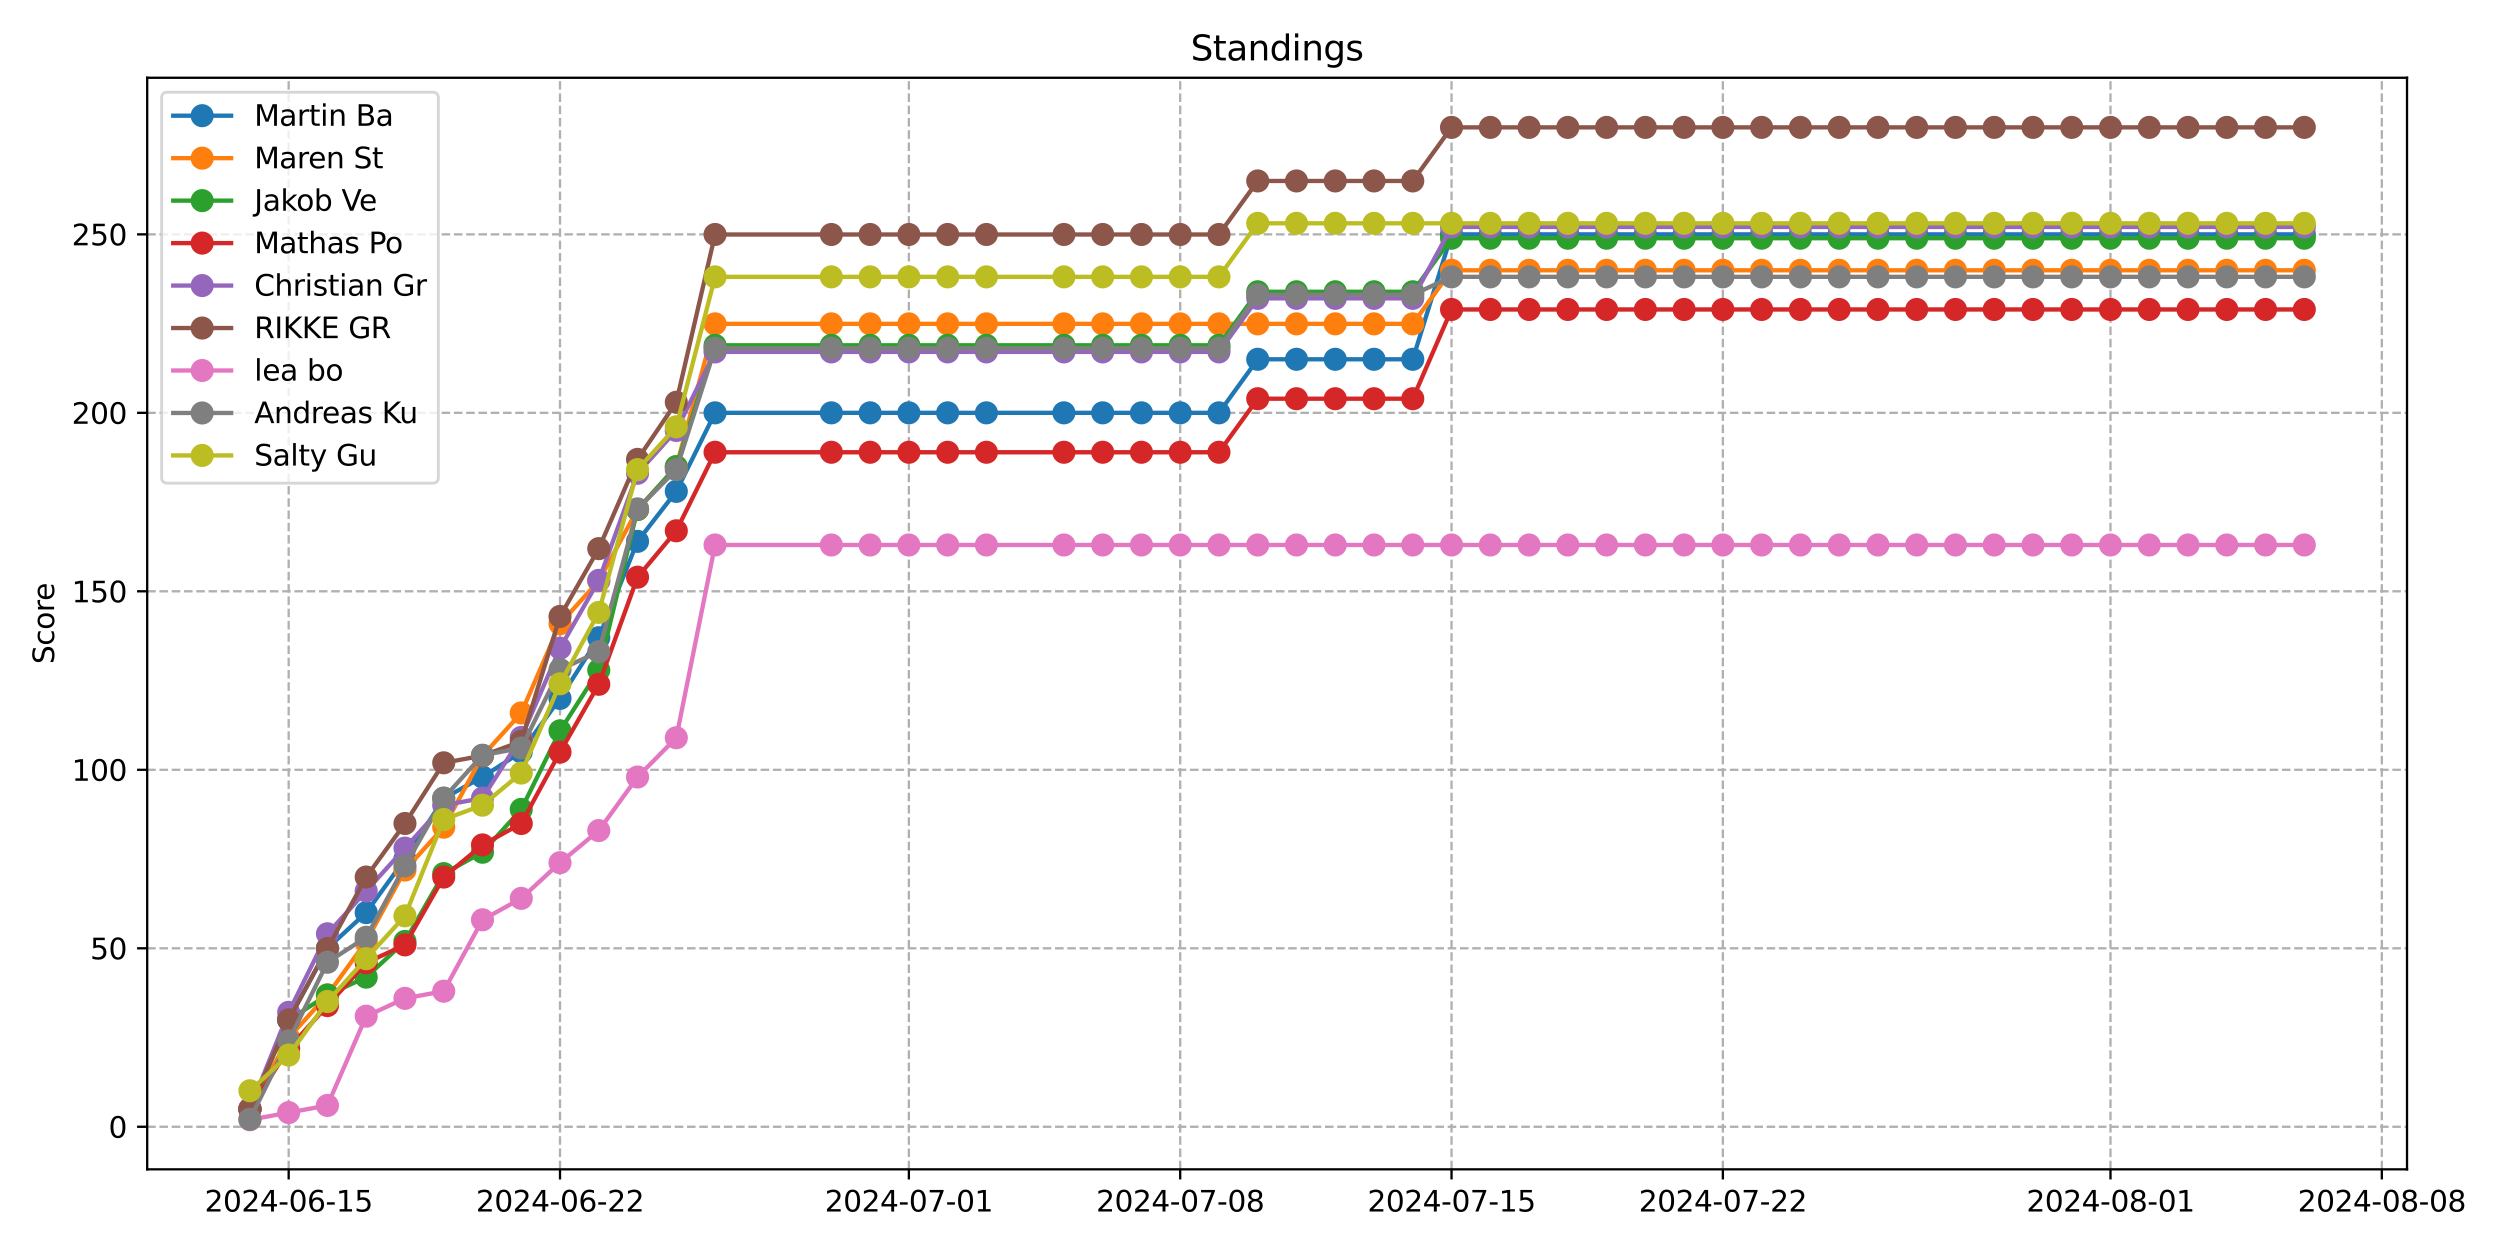 <?xml version="1.0" encoding="utf-8" standalone="no"?>
<!DOCTYPE svg PUBLIC "-//W3C//DTD SVG 1.1//EN"
  "http://www.w3.org/Graphics/SVG/1.1/DTD/svg11.dtd">
<svg xmlns:xlink="http://www.w3.org/1999/xlink" width="864pt" height="432pt" viewBox="0 0 864 432" xmlns="http://www.w3.org/2000/svg" version="1.1">
 <defs>
  <style type="text/css">*{stroke-linejoin: round; stroke-linecap: butt}</style>
 </defs>
 <g id="figure_1">
  <g id="patch_1">
   <path d="M 0 432 
L 864 432 
L 864 0 
L 0 0 
z
" style="fill: #ffffff"/>
  </g>
  <g id="axes_1">
   <g id="patch_2">
    <path d="M 50.87 404.12 
L 831.866 404.12 
L 831.866 26.88 
L 50.87 26.88 
z
" style="fill: #ffffff"/>
   </g>
   <g id="matplotlib.axis_1">
    <g id="xtick_1">
     <g id="line2d_1">
      <path d="M 99.766 404.12 
L 99.766 26.88 
" clip-path="url(#pec9caea278)" style="fill: none; stroke-dasharray: 2.96,1.28; stroke-dashoffset: 0; stroke: #b0b0b0; stroke-width: 0.8"/>
     </g>
     <g id="line2d_2">
      <defs>
       <path id="m37573a7ad0" d="M 0 0 
L 0 3.5 
" style="stroke: #000000; stroke-width: 0.8"/>
      </defs>
      <g>
       <use xlink:href="#m37573a7ad0" x="99.766" y="404.12" style="stroke: #000000; stroke-width: 0.8"/>
      </g>
     </g>
     <g id="text_1">
      <!-- 2024-06-15 -->
      <g transform="translate(70.708 418.718) scale(0.1 -0.1)">
       <defs>
        <path id="DejaVuSans-32" d="M 1228 531 
L 3431 531 
L 3431 0 
L 469 0 
L 469 531 
Q 828 903 1448 1529 
Q 2069 2156 2228 2338 
Q 2531 2678 2651 2914 
Q 2772 3150 2772 3378 
Q 2772 3750 2511 3984 
Q 2250 4219 1831 4219 
Q 1534 4219 1204 4116 
Q 875 4013 500 3803 
L 500 4441 
Q 881 4594 1212 4672 
Q 1544 4750 1819 4750 
Q 2544 4750 2975 4387 
Q 3406 4025 3406 3419 
Q 3406 3131 3298 2873 
Q 3191 2616 2906 2266 
Q 2828 2175 2409 1742 
Q 1991 1309 1228 531 
z
" transform="scale(0.016)"/>
        <path id="DejaVuSans-30" d="M 2034 4250 
Q 1547 4250 1301 3770 
Q 1056 3291 1056 2328 
Q 1056 1369 1301 889 
Q 1547 409 2034 409 
Q 2525 409 2770 889 
Q 3016 1369 3016 2328 
Q 3016 3291 2770 3770 
Q 2525 4250 2034 4250 
z
M 2034 4750 
Q 2819 4750 3233 4129 
Q 3647 3509 3647 2328 
Q 3647 1150 3233 529 
Q 2819 -91 2034 -91 
Q 1250 -91 836 529 
Q 422 1150 422 2328 
Q 422 3509 836 4129 
Q 1250 4750 2034 4750 
z
" transform="scale(0.016)"/>
        <path id="DejaVuSans-34" d="M 2419 4116 
L 825 1625 
L 2419 1625 
L 2419 4116 
z
M 2253 4666 
L 3047 4666 
L 3047 1625 
L 3713 1625 
L 3713 1100 
L 3047 1100 
L 3047 0 
L 2419 0 
L 2419 1100 
L 313 1100 
L 313 1709 
L 2253 4666 
z
" transform="scale(0.016)"/>
        <path id="DejaVuSans-2d" d="M 313 2009 
L 1997 2009 
L 1997 1497 
L 313 1497 
L 313 2009 
z
" transform="scale(0.016)"/>
        <path id="DejaVuSans-36" d="M 2113 2584 
Q 1688 2584 1439 2293 
Q 1191 2003 1191 1497 
Q 1191 994 1439 701 
Q 1688 409 2113 409 
Q 2538 409 2786 701 
Q 3034 994 3034 1497 
Q 3034 2003 2786 2293 
Q 2538 2584 2113 2584 
z
M 3366 4563 
L 3366 3988 
Q 3128 4100 2886 4159 
Q 2644 4219 2406 4219 
Q 1781 4219 1451 3797 
Q 1122 3375 1075 2522 
Q 1259 2794 1537 2939 
Q 1816 3084 2150 3084 
Q 2853 3084 3261 2657 
Q 3669 2231 3669 1497 
Q 3669 778 3244 343 
Q 2819 -91 2113 -91 
Q 1303 -91 875 529 
Q 447 1150 447 2328 
Q 447 3434 972 4092 
Q 1497 4750 2381 4750 
Q 2619 4750 2861 4703 
Q 3103 4656 3366 4563 
z
" transform="scale(0.016)"/>
        <path id="DejaVuSans-31" d="M 794 531 
L 1825 531 
L 1825 4091 
L 703 3866 
L 703 4441 
L 1819 4666 
L 2450 4666 
L 2450 531 
L 3481 531 
L 3481 0 
L 794 0 
L 794 531 
z
" transform="scale(0.016)"/>
        <path id="DejaVuSans-35" d="M 691 4666 
L 3169 4666 
L 3169 4134 
L 1269 4134 
L 1269 2991 
Q 1406 3038 1543 3061 
Q 1681 3084 1819 3084 
Q 2600 3084 3056 2656 
Q 3513 2228 3513 1497 
Q 3513 744 3044 326 
Q 2575 -91 1722 -91 
Q 1428 -91 1123 -41 
Q 819 9 494 109 
L 494 744 
Q 775 591 1075 516 
Q 1375 441 1709 441 
Q 2250 441 2565 725 
Q 2881 1009 2881 1497 
Q 2881 1984 2565 2268 
Q 2250 2553 1709 2553 
Q 1456 2553 1204 2497 
Q 953 2441 691 2322 
L 691 4666 
z
" transform="scale(0.016)"/>
       </defs>
       <use xlink:href="#DejaVuSans-32"/>
       <use xlink:href="#DejaVuSans-30" x="63.623"/>
       <use xlink:href="#DejaVuSans-32" x="127.246"/>
       <use xlink:href="#DejaVuSans-34" x="190.869"/>
       <use xlink:href="#DejaVuSans-2d" x="254.492"/>
       <use xlink:href="#DejaVuSans-30" x="290.576"/>
       <use xlink:href="#DejaVuSans-36" x="354.199"/>
       <use xlink:href="#DejaVuSans-2d" x="417.822"/>
       <use xlink:href="#DejaVuSans-31" x="453.906"/>
       <use xlink:href="#DejaVuSans-35" x="517.529"/>
      </g>
     </g>
    </g>
    <g id="xtick_2">
     <g id="line2d_3">
      <path d="M 193.539 404.12 
L 193.539 26.88 
" clip-path="url(#pec9caea278)" style="fill: none; stroke-dasharray: 2.96,1.28; stroke-dashoffset: 0; stroke: #b0b0b0; stroke-width: 0.8"/>
     </g>
     <g id="line2d_4">
      <g>
       <use xlink:href="#m37573a7ad0" x="193.539" y="404.12" style="stroke: #000000; stroke-width: 0.8"/>
      </g>
     </g>
     <g id="text_2">
      <!-- 2024-06-22 -->
      <g transform="translate(164.481 418.718) scale(0.1 -0.1)">
       <use xlink:href="#DejaVuSans-32"/>
       <use xlink:href="#DejaVuSans-30" x="63.623"/>
       <use xlink:href="#DejaVuSans-32" x="127.246"/>
       <use xlink:href="#DejaVuSans-34" x="190.869"/>
       <use xlink:href="#DejaVuSans-2d" x="254.492"/>
       <use xlink:href="#DejaVuSans-30" x="290.576"/>
       <use xlink:href="#DejaVuSans-36" x="354.199"/>
       <use xlink:href="#DejaVuSans-2d" x="417.822"/>
       <use xlink:href="#DejaVuSans-32" x="453.906"/>
       <use xlink:href="#DejaVuSans-32" x="517.529"/>
      </g>
     </g>
    </g>
    <g id="xtick_3">
     <g id="line2d_5">
      <path d="M 314.104 404.12 
L 314.104 26.88 
" clip-path="url(#pec9caea278)" style="fill: none; stroke-dasharray: 2.96,1.28; stroke-dashoffset: 0; stroke: #b0b0b0; stroke-width: 0.8"/>
     </g>
     <g id="line2d_6">
      <g>
       <use xlink:href="#m37573a7ad0" x="314.104" y="404.12" style="stroke: #000000; stroke-width: 0.8"/>
      </g>
     </g>
     <g id="text_3">
      <!-- 2024-07-01 -->
      <g transform="translate(285.047 418.718) scale(0.1 -0.1)">
       <defs>
        <path id="DejaVuSans-37" d="M 525 4666 
L 3525 4666 
L 3525 4397 
L 1831 0 
L 1172 0 
L 2766 4134 
L 525 4134 
L 525 4666 
z
" transform="scale(0.016)"/>
       </defs>
       <use xlink:href="#DejaVuSans-32"/>
       <use xlink:href="#DejaVuSans-30" x="63.623"/>
       <use xlink:href="#DejaVuSans-32" x="127.246"/>
       <use xlink:href="#DejaVuSans-34" x="190.869"/>
       <use xlink:href="#DejaVuSans-2d" x="254.492"/>
       <use xlink:href="#DejaVuSans-30" x="290.576"/>
       <use xlink:href="#DejaVuSans-37" x="354.199"/>
       <use xlink:href="#DejaVuSans-2d" x="417.822"/>
       <use xlink:href="#DejaVuSans-30" x="453.906"/>
       <use xlink:href="#DejaVuSans-31" x="517.529"/>
      </g>
     </g>
    </g>
    <g id="xtick_4">
     <g id="line2d_7">
      <path d="M 407.877 404.12 
L 407.877 26.88 
" clip-path="url(#pec9caea278)" style="fill: none; stroke-dasharray: 2.96,1.28; stroke-dashoffset: 0; stroke: #b0b0b0; stroke-width: 0.8"/>
     </g>
     <g id="line2d_8">
      <g>
       <use xlink:href="#m37573a7ad0" x="407.877" y="404.12" style="stroke: #000000; stroke-width: 0.8"/>
      </g>
     </g>
     <g id="text_4">
      <!-- 2024-07-08 -->
      <g transform="translate(378.82 418.718) scale(0.1 -0.1)">
       <defs>
        <path id="DejaVuSans-38" d="M 2034 2216 
Q 1584 2216 1326 1975 
Q 1069 1734 1069 1313 
Q 1069 891 1326 650 
Q 1584 409 2034 409 
Q 2484 409 2743 651 
Q 3003 894 3003 1313 
Q 3003 1734 2745 1975 
Q 2488 2216 2034 2216 
z
M 1403 2484 
Q 997 2584 770 2862 
Q 544 3141 544 3541 
Q 544 4100 942 4425 
Q 1341 4750 2034 4750 
Q 2731 4750 3128 4425 
Q 3525 4100 3525 3541 
Q 3525 3141 3298 2862 
Q 3072 2584 2669 2484 
Q 3125 2378 3379 2068 
Q 3634 1759 3634 1313 
Q 3634 634 3220 271 
Q 2806 -91 2034 -91 
Q 1263 -91 848 271 
Q 434 634 434 1313 
Q 434 1759 690 2068 
Q 947 2378 1403 2484 
z
M 1172 3481 
Q 1172 3119 1398 2916 
Q 1625 2713 2034 2713 
Q 2441 2713 2670 2916 
Q 2900 3119 2900 3481 
Q 2900 3844 2670 4047 
Q 2441 4250 2034 4250 
Q 1625 4250 1398 4047 
Q 1172 3844 1172 3481 
z
" transform="scale(0.016)"/>
       </defs>
       <use xlink:href="#DejaVuSans-32"/>
       <use xlink:href="#DejaVuSans-30" x="63.623"/>
       <use xlink:href="#DejaVuSans-32" x="127.246"/>
       <use xlink:href="#DejaVuSans-34" x="190.869"/>
       <use xlink:href="#DejaVuSans-2d" x="254.492"/>
       <use xlink:href="#DejaVuSans-30" x="290.576"/>
       <use xlink:href="#DejaVuSans-37" x="354.199"/>
       <use xlink:href="#DejaVuSans-2d" x="417.822"/>
       <use xlink:href="#DejaVuSans-30" x="453.906"/>
       <use xlink:href="#DejaVuSans-38" x="517.529"/>
      </g>
     </g>
    </g>
    <g id="xtick_5">
     <g id="line2d_9">
      <path d="M 501.65 404.12 
L 501.65 26.88 
" clip-path="url(#pec9caea278)" style="fill: none; stroke-dasharray: 2.96,1.28; stroke-dashoffset: 0; stroke: #b0b0b0; stroke-width: 0.8"/>
     </g>
     <g id="line2d_10">
      <g>
       <use xlink:href="#m37573a7ad0" x="501.65" y="404.12" style="stroke: #000000; stroke-width: 0.8"/>
      </g>
     </g>
     <g id="text_5">
      <!-- 2024-07-15 -->
      <g transform="translate(472.593 418.718) scale(0.1 -0.1)">
       <use xlink:href="#DejaVuSans-32"/>
       <use xlink:href="#DejaVuSans-30" x="63.623"/>
       <use xlink:href="#DejaVuSans-32" x="127.246"/>
       <use xlink:href="#DejaVuSans-34" x="190.869"/>
       <use xlink:href="#DejaVuSans-2d" x="254.492"/>
       <use xlink:href="#DejaVuSans-30" x="290.576"/>
       <use xlink:href="#DejaVuSans-37" x="354.199"/>
       <use xlink:href="#DejaVuSans-2d" x="417.822"/>
       <use xlink:href="#DejaVuSans-31" x="453.906"/>
       <use xlink:href="#DejaVuSans-35" x="517.529"/>
      </g>
     </g>
    </g>
    <g id="xtick_6">
     <g id="line2d_11">
      <path d="M 595.423 404.12 
L 595.423 26.88 
" clip-path="url(#pec9caea278)" style="fill: none; stroke-dasharray: 2.96,1.28; stroke-dashoffset: 0; stroke: #b0b0b0; stroke-width: 0.8"/>
     </g>
     <g id="line2d_12">
      <g>
       <use xlink:href="#m37573a7ad0" x="595.423" y="404.12" style="stroke: #000000; stroke-width: 0.8"/>
      </g>
     </g>
     <g id="text_6">
      <!-- 2024-07-22 -->
      <g transform="translate(566.366 418.718) scale(0.1 -0.1)">
       <use xlink:href="#DejaVuSans-32"/>
       <use xlink:href="#DejaVuSans-30" x="63.623"/>
       <use xlink:href="#DejaVuSans-32" x="127.246"/>
       <use xlink:href="#DejaVuSans-34" x="190.869"/>
       <use xlink:href="#DejaVuSans-2d" x="254.492"/>
       <use xlink:href="#DejaVuSans-30" x="290.576"/>
       <use xlink:href="#DejaVuSans-37" x="354.199"/>
       <use xlink:href="#DejaVuSans-2d" x="417.822"/>
       <use xlink:href="#DejaVuSans-32" x="453.906"/>
       <use xlink:href="#DejaVuSans-32" x="517.529"/>
      </g>
     </g>
    </g>
    <g id="xtick_7">
     <g id="line2d_13">
      <path d="M 729.385 404.12 
L 729.385 26.88 
" clip-path="url(#pec9caea278)" style="fill: none; stroke-dasharray: 2.96,1.28; stroke-dashoffset: 0; stroke: #b0b0b0; stroke-width: 0.8"/>
     </g>
     <g id="line2d_14">
      <g>
       <use xlink:href="#m37573a7ad0" x="729.385" y="404.12" style="stroke: #000000; stroke-width: 0.8"/>
      </g>
     </g>
     <g id="text_7">
      <!-- 2024-08-01 -->
      <g transform="translate(700.327 418.718) scale(0.1 -0.1)">
       <use xlink:href="#DejaVuSans-32"/>
       <use xlink:href="#DejaVuSans-30" x="63.623"/>
       <use xlink:href="#DejaVuSans-32" x="127.246"/>
       <use xlink:href="#DejaVuSans-34" x="190.869"/>
       <use xlink:href="#DejaVuSans-2d" x="254.492"/>
       <use xlink:href="#DejaVuSans-30" x="290.576"/>
       <use xlink:href="#DejaVuSans-38" x="354.199"/>
       <use xlink:href="#DejaVuSans-2d" x="417.822"/>
       <use xlink:href="#DejaVuSans-30" x="453.906"/>
       <use xlink:href="#DejaVuSans-31" x="517.529"/>
      </g>
     </g>
    </g>
    <g id="xtick_8">
     <g id="line2d_15">
      <path d="M 823.158 404.12 
L 823.158 26.88 
" clip-path="url(#pec9caea278)" style="fill: none; stroke-dasharray: 2.96,1.28; stroke-dashoffset: 0; stroke: #b0b0b0; stroke-width: 0.8"/>
     </g>
     <g id="line2d_16">
      <g>
       <use xlink:href="#m37573a7ad0" x="823.158" y="404.12" style="stroke: #000000; stroke-width: 0.8"/>
      </g>
     </g>
     <g id="text_8">
      <!-- 2024-08-08 -->
      <g transform="translate(794.1 418.718) scale(0.1 -0.1)">
       <use xlink:href="#DejaVuSans-32"/>
       <use xlink:href="#DejaVuSans-30" x="63.623"/>
       <use xlink:href="#DejaVuSans-32" x="127.246"/>
       <use xlink:href="#DejaVuSans-34" x="190.869"/>
       <use xlink:href="#DejaVuSans-2d" x="254.492"/>
       <use xlink:href="#DejaVuSans-30" x="290.576"/>
       <use xlink:href="#DejaVuSans-38" x="354.199"/>
       <use xlink:href="#DejaVuSans-2d" x="417.822"/>
       <use xlink:href="#DejaVuSans-30" x="453.906"/>
       <use xlink:href="#DejaVuSans-38" x="517.529"/>
      </g>
     </g>
    </g>
   </g>
   <g id="matplotlib.axis_2">
    <g id="ytick_1">
     <g id="line2d_17">
      <path d="M 50.87 389.416 
L 831.866 389.416 
" clip-path="url(#pec9caea278)" style="fill: none; stroke-dasharray: 2.96,1.28; stroke-dashoffset: 0; stroke: #b0b0b0; stroke-width: 0.8"/>
     </g>
     <g id="line2d_18">
      <defs>
       <path id="mef5cc7b399" d="M 0 0 
L -3.5 0 
" style="stroke: #000000; stroke-width: 0.8"/>
      </defs>
      <g>
       <use xlink:href="#mef5cc7b399" x="50.87" y="389.416" style="stroke: #000000; stroke-width: 0.8"/>
      </g>
     </g>
     <g id="text_9">
      <!-- 0 -->
      <g transform="translate(37.508 393.215) scale(0.1 -0.1)">
       <use xlink:href="#DejaVuSans-30"/>
      </g>
     </g>
    </g>
    <g id="ytick_2">
     <g id="line2d_19">
      <path d="M 50.87 327.73 
L 831.866 327.73 
" clip-path="url(#pec9caea278)" style="fill: none; stroke-dasharray: 2.96,1.28; stroke-dashoffset: 0; stroke: #b0b0b0; stroke-width: 0.8"/>
     </g>
     <g id="line2d_20">
      <g>
       <use xlink:href="#mef5cc7b399" x="50.87" y="327.73" style="stroke: #000000; stroke-width: 0.8"/>
      </g>
     </g>
     <g id="text_10">
      <!-- 50 -->
      <g transform="translate(31.145 331.53) scale(0.1 -0.1)">
       <use xlink:href="#DejaVuSans-35"/>
       <use xlink:href="#DejaVuSans-30" x="63.623"/>
      </g>
     </g>
    </g>
    <g id="ytick_3">
     <g id="line2d_21">
      <path d="M 50.87 266.045 
L 831.866 266.045 
" clip-path="url(#pec9caea278)" style="fill: none; stroke-dasharray: 2.96,1.28; stroke-dashoffset: 0; stroke: #b0b0b0; stroke-width: 0.8"/>
     </g>
     <g id="line2d_22">
      <g>
       <use xlink:href="#mef5cc7b399" x="50.87" y="266.045" style="stroke: #000000; stroke-width: 0.8"/>
      </g>
     </g>
     <g id="text_11">
      <!-- 100 -->
      <g transform="translate(24.782 269.845) scale(0.1 -0.1)">
       <use xlink:href="#DejaVuSans-31"/>
       <use xlink:href="#DejaVuSans-30" x="63.623"/>
       <use xlink:href="#DejaVuSans-30" x="127.246"/>
      </g>
     </g>
    </g>
    <g id="ytick_4">
     <g id="line2d_23">
      <path d="M 50.87 204.36 
L 831.866 204.36 
" clip-path="url(#pec9caea278)" style="fill: none; stroke-dasharray: 2.96,1.28; stroke-dashoffset: 0; stroke: #b0b0b0; stroke-width: 0.8"/>
     </g>
     <g id="line2d_24">
      <g>
       <use xlink:href="#mef5cc7b399" x="50.87" y="204.36" style="stroke: #000000; stroke-width: 0.8"/>
      </g>
     </g>
     <g id="text_12">
      <!-- 150 -->
      <g transform="translate(24.782 208.159) scale(0.1 -0.1)">
       <use xlink:href="#DejaVuSans-31"/>
       <use xlink:href="#DejaVuSans-35" x="63.623"/>
       <use xlink:href="#DejaVuSans-30" x="127.246"/>
      </g>
     </g>
    </g>
    <g id="ytick_5">
     <g id="line2d_25">
      <path d="M 50.87 142.675 
L 831.866 142.675 
" clip-path="url(#pec9caea278)" style="fill: none; stroke-dasharray: 2.96,1.28; stroke-dashoffset: 0; stroke: #b0b0b0; stroke-width: 0.8"/>
     </g>
     <g id="line2d_26">
      <g>
       <use xlink:href="#mef5cc7b399" x="50.87" y="142.675" style="stroke: #000000; stroke-width: 0.8"/>
      </g>
     </g>
     <g id="text_13">
      <!-- 200 -->
      <g transform="translate(24.782 146.474) scale(0.1 -0.1)">
       <use xlink:href="#DejaVuSans-32"/>
       <use xlink:href="#DejaVuSans-30" x="63.623"/>
       <use xlink:href="#DejaVuSans-30" x="127.246"/>
      </g>
     </g>
    </g>
    <g id="ytick_6">
     <g id="line2d_27">
      <path d="M 50.87 80.99 
L 831.866 80.99 
" clip-path="url(#pec9caea278)" style="fill: none; stroke-dasharray: 2.96,1.28; stroke-dashoffset: 0; stroke: #b0b0b0; stroke-width: 0.8"/>
     </g>
     <g id="line2d_28">
      <g>
       <use xlink:href="#mef5cc7b399" x="50.87" y="80.99" style="stroke: #000000; stroke-width: 0.8"/>
      </g>
     </g>
     <g id="text_14">
      <!-- 250 -->
      <g transform="translate(24.782 84.789) scale(0.1 -0.1)">
       <use xlink:href="#DejaVuSans-32"/>
       <use xlink:href="#DejaVuSans-35" x="63.623"/>
       <use xlink:href="#DejaVuSans-30" x="127.246"/>
      </g>
     </g>
    </g>
    <g id="text_15">
     <!-- Score -->
     <g transform="translate(18.703 229.502) rotate(-90) scale(0.1 -0.1)">
      <defs>
       <path id="DejaVuSans-53" d="M 3425 4513 
L 3425 3897 
Q 3066 4069 2747 4153 
Q 2428 4238 2131 4238 
Q 1616 4238 1336 4038 
Q 1056 3838 1056 3469 
Q 1056 3159 1242 3001 
Q 1428 2844 1947 2747 
L 2328 2669 
Q 3034 2534 3370 2195 
Q 3706 1856 3706 1288 
Q 3706 609 3251 259 
Q 2797 -91 1919 -91 
Q 1588 -91 1214 -16 
Q 841 59 441 206 
L 441 856 
Q 825 641 1194 531 
Q 1563 422 1919 422 
Q 2459 422 2753 634 
Q 3047 847 3047 1241 
Q 3047 1584 2836 1778 
Q 2625 1972 2144 2069 
L 1759 2144 
Q 1053 2284 737 2584 
Q 422 2884 422 3419 
Q 422 4038 858 4394 
Q 1294 4750 2059 4750 
Q 2388 4750 2728 4690 
Q 3069 4631 3425 4513 
z
" transform="scale(0.016)"/>
       <path id="DejaVuSans-63" d="M 3122 3366 
L 3122 2828 
Q 2878 2963 2633 3030 
Q 2388 3097 2138 3097 
Q 1578 3097 1268 2742 
Q 959 2388 959 1747 
Q 959 1106 1268 751 
Q 1578 397 2138 397 
Q 2388 397 2633 464 
Q 2878 531 3122 666 
L 3122 134 
Q 2881 22 2623 -34 
Q 2366 -91 2075 -91 
Q 1284 -91 818 406 
Q 353 903 353 1747 
Q 353 2603 823 3093 
Q 1294 3584 2113 3584 
Q 2378 3584 2631 3529 
Q 2884 3475 3122 3366 
z
" transform="scale(0.016)"/>
       <path id="DejaVuSans-6f" d="M 1959 3097 
Q 1497 3097 1228 2736 
Q 959 2375 959 1747 
Q 959 1119 1226 758 
Q 1494 397 1959 397 
Q 2419 397 2687 759 
Q 2956 1122 2956 1747 
Q 2956 2369 2687 2733 
Q 2419 3097 1959 3097 
z
M 1959 3584 
Q 2709 3584 3137 3096 
Q 3566 2609 3566 1747 
Q 3566 888 3137 398 
Q 2709 -91 1959 -91 
Q 1206 -91 779 398 
Q 353 888 353 1747 
Q 353 2609 779 3096 
Q 1206 3584 1959 3584 
z
" transform="scale(0.016)"/>
       <path id="DejaVuSans-72" d="M 2631 2963 
Q 2534 3019 2420 3045 
Q 2306 3072 2169 3072 
Q 1681 3072 1420 2755 
Q 1159 2438 1159 1844 
L 1159 0 
L 581 0 
L 581 3500 
L 1159 3500 
L 1159 2956 
Q 1341 3275 1631 3429 
Q 1922 3584 2338 3584 
Q 2397 3584 2469 3576 
Q 2541 3569 2628 3553 
L 2631 2963 
z
" transform="scale(0.016)"/>
       <path id="DejaVuSans-65" d="M 3597 1894 
L 3597 1613 
L 953 1613 
Q 991 1019 1311 708 
Q 1631 397 2203 397 
Q 2534 397 2845 478 
Q 3156 559 3463 722 
L 3463 178 
Q 3153 47 2828 -22 
Q 2503 -91 2169 -91 
Q 1331 -91 842 396 
Q 353 884 353 1716 
Q 353 2575 817 3079 
Q 1281 3584 2069 3584 
Q 2775 3584 3186 3129 
Q 3597 2675 3597 1894 
z
M 3022 2063 
Q 3016 2534 2758 2815 
Q 2500 3097 2075 3097 
Q 1594 3097 1305 2825 
Q 1016 2553 972 2059 
L 3022 2063 
z
" transform="scale(0.016)"/>
      </defs>
      <use xlink:href="#DejaVuSans-53"/>
      <use xlink:href="#DejaVuSans-63" x="63.477"/>
      <use xlink:href="#DejaVuSans-6f" x="118.457"/>
      <use xlink:href="#DejaVuSans-72" x="179.639"/>
      <use xlink:href="#DejaVuSans-65" x="218.502"/>
     </g>
    </g>
   </g>
   <g id="line2d_29">
    <path d="M 86.37 383.249 
L 99.766 352.406 
L 113.162 327.732 
L 126.558 315.395 
L 139.954 296.89 
L 153.351 275.917 
L 166.747 268.514 
L 180.143 259.878 
L 193.539 241.373 
L 206.935 220.4 
L 220.331 187.09 
L 233.727 169.818 
L 247.124 142.677 
L 287.312 142.677 
L 300.708 142.677 
L 314.104 142.677 
L 327.5 142.677 
L 340.897 142.677 
L 367.689 142.677 
L 381.085 142.677 
L 394.481 142.677 
L 407.877 142.677 
L 421.274 142.677 
L 434.67 124.171 
L 448.066 124.171 
L 461.462 124.171 
L 474.858 124.171 
L 488.254 124.171 
L 501.65 80.992 
L 515.047 80.992 
L 528.443 80.992 
L 541.839 80.992 
L 555.235 80.992 
L 568.631 80.992 
L 582.027 80.992 
L 595.423 80.992 
L 608.82 80.992 
L 622.216 80.992 
L 635.612 80.992 
L 649.008 80.992 
L 662.404 80.992 
L 675.8 80.992 
L 689.197 80.992 
L 702.593 80.992 
L 715.989 80.992 
L 729.385 80.992 
L 742.781 80.992 
L 756.177 80.992 
L 769.573 80.992 
L 782.97 80.992 
L 796.366 80.992 
" clip-path="url(#pec9caea278)" style="fill: none; stroke: #1f77b4; stroke-width: 1.5; stroke-linecap: square"/>
    <defs>
     <path id="m12d1c9dc60" d="M 0 3.5 
C 0.928 3.5 1.819 3.131 2.475 2.475 
C 3.131 1.819 3.5 0.928 3.5 0 
C 3.5 -0.928 3.131 -1.819 2.475 -2.475 
C 1.819 -3.131 0.928 -3.5 0 -3.5 
C -0.928 -3.5 -1.819 -3.131 -2.475 -2.475 
C -3.131 -1.819 -3.5 -0.928 -3.5 0 
C -3.5 0.928 -3.131 1.819 -2.475 2.475 
C -1.819 3.131 -0.928 3.5 0 3.5 
z
" style="stroke: #1f77b4"/>
    </defs>
    <g clip-path="url(#pec9caea278)">
     <use xlink:href="#m12d1c9dc60" x="86.37" y="383.249" style="fill: #1f77b4; stroke: #1f77b4"/>
     <use xlink:href="#m12d1c9dc60" x="99.766" y="352.406" style="fill: #1f77b4; stroke: #1f77b4"/>
     <use xlink:href="#m12d1c9dc60" x="113.162" y="327.732" style="fill: #1f77b4; stroke: #1f77b4"/>
     <use xlink:href="#m12d1c9dc60" x="126.558" y="315.395" style="fill: #1f77b4; stroke: #1f77b4"/>
     <use xlink:href="#m12d1c9dc60" x="139.954" y="296.89" style="fill: #1f77b4; stroke: #1f77b4"/>
     <use xlink:href="#m12d1c9dc60" x="153.351" y="275.917" style="fill: #1f77b4; stroke: #1f77b4"/>
     <use xlink:href="#m12d1c9dc60" x="166.747" y="268.514" style="fill: #1f77b4; stroke: #1f77b4"/>
     <use xlink:href="#m12d1c9dc60" x="180.143" y="259.878" style="fill: #1f77b4; stroke: #1f77b4"/>
     <use xlink:href="#m12d1c9dc60" x="193.539" y="241.373" style="fill: #1f77b4; stroke: #1f77b4"/>
     <use xlink:href="#m12d1c9dc60" x="206.935" y="220.4" style="fill: #1f77b4; stroke: #1f77b4"/>
     <use xlink:href="#m12d1c9dc60" x="220.331" y="187.09" style="fill: #1f77b4; stroke: #1f77b4"/>
     <use xlink:href="#m12d1c9dc60" x="233.727" y="169.818" style="fill: #1f77b4; stroke: #1f77b4"/>
     <use xlink:href="#m12d1c9dc60" x="247.124" y="142.677" style="fill: #1f77b4; stroke: #1f77b4"/>
     <use xlink:href="#m12d1c9dc60" x="287.312" y="142.677" style="fill: #1f77b4; stroke: #1f77b4"/>
     <use xlink:href="#m12d1c9dc60" x="300.708" y="142.677" style="fill: #1f77b4; stroke: #1f77b4"/>
     <use xlink:href="#m12d1c9dc60" x="314.104" y="142.677" style="fill: #1f77b4; stroke: #1f77b4"/>
     <use xlink:href="#m12d1c9dc60" x="327.5" y="142.677" style="fill: #1f77b4; stroke: #1f77b4"/>
     <use xlink:href="#m12d1c9dc60" x="340.897" y="142.677" style="fill: #1f77b4; stroke: #1f77b4"/>
     <use xlink:href="#m12d1c9dc60" x="367.689" y="142.677" style="fill: #1f77b4; stroke: #1f77b4"/>
     <use xlink:href="#m12d1c9dc60" x="381.085" y="142.677" style="fill: #1f77b4; stroke: #1f77b4"/>
     <use xlink:href="#m12d1c9dc60" x="394.481" y="142.677" style="fill: #1f77b4; stroke: #1f77b4"/>
     <use xlink:href="#m12d1c9dc60" x="407.877" y="142.677" style="fill: #1f77b4; stroke: #1f77b4"/>
     <use xlink:href="#m12d1c9dc60" x="421.274" y="142.677" style="fill: #1f77b4; stroke: #1f77b4"/>
     <use xlink:href="#m12d1c9dc60" x="434.67" y="124.171" style="fill: #1f77b4; stroke: #1f77b4"/>
     <use xlink:href="#m12d1c9dc60" x="448.066" y="124.171" style="fill: #1f77b4; stroke: #1f77b4"/>
     <use xlink:href="#m12d1c9dc60" x="461.462" y="124.171" style="fill: #1f77b4; stroke: #1f77b4"/>
     <use xlink:href="#m12d1c9dc60" x="474.858" y="124.171" style="fill: #1f77b4; stroke: #1f77b4"/>
     <use xlink:href="#m12d1c9dc60" x="488.254" y="124.171" style="fill: #1f77b4; stroke: #1f77b4"/>
     <use xlink:href="#m12d1c9dc60" x="501.65" y="80.992" style="fill: #1f77b4; stroke: #1f77b4"/>
     <use xlink:href="#m12d1c9dc60" x="515.047" y="80.992" style="fill: #1f77b4; stroke: #1f77b4"/>
     <use xlink:href="#m12d1c9dc60" x="528.443" y="80.992" style="fill: #1f77b4; stroke: #1f77b4"/>
     <use xlink:href="#m12d1c9dc60" x="541.839" y="80.992" style="fill: #1f77b4; stroke: #1f77b4"/>
     <use xlink:href="#m12d1c9dc60" x="555.235" y="80.992" style="fill: #1f77b4; stroke: #1f77b4"/>
     <use xlink:href="#m12d1c9dc60" x="568.631" y="80.992" style="fill: #1f77b4; stroke: #1f77b4"/>
     <use xlink:href="#m12d1c9dc60" x="582.027" y="80.992" style="fill: #1f77b4; stroke: #1f77b4"/>
     <use xlink:href="#m12d1c9dc60" x="595.423" y="80.992" style="fill: #1f77b4; stroke: #1f77b4"/>
     <use xlink:href="#m12d1c9dc60" x="608.82" y="80.992" style="fill: #1f77b4; stroke: #1f77b4"/>
     <use xlink:href="#m12d1c9dc60" x="622.216" y="80.992" style="fill: #1f77b4; stroke: #1f77b4"/>
     <use xlink:href="#m12d1c9dc60" x="635.612" y="80.992" style="fill: #1f77b4; stroke: #1f77b4"/>
     <use xlink:href="#m12d1c9dc60" x="649.008" y="80.992" style="fill: #1f77b4; stroke: #1f77b4"/>
     <use xlink:href="#m12d1c9dc60" x="662.404" y="80.992" style="fill: #1f77b4; stroke: #1f77b4"/>
     <use xlink:href="#m12d1c9dc60" x="675.8" y="80.992" style="fill: #1f77b4; stroke: #1f77b4"/>
     <use xlink:href="#m12d1c9dc60" x="689.197" y="80.992" style="fill: #1f77b4; stroke: #1f77b4"/>
     <use xlink:href="#m12d1c9dc60" x="702.593" y="80.992" style="fill: #1f77b4; stroke: #1f77b4"/>
     <use xlink:href="#m12d1c9dc60" x="715.989" y="80.992" style="fill: #1f77b4; stroke: #1f77b4"/>
     <use xlink:href="#m12d1c9dc60" x="729.385" y="80.992" style="fill: #1f77b4; stroke: #1f77b4"/>
     <use xlink:href="#m12d1c9dc60" x="742.781" y="80.992" style="fill: #1f77b4; stroke: #1f77b4"/>
     <use xlink:href="#m12d1c9dc60" x="756.177" y="80.992" style="fill: #1f77b4; stroke: #1f77b4"/>
     <use xlink:href="#m12d1c9dc60" x="769.573" y="80.992" style="fill: #1f77b4; stroke: #1f77b4"/>
     <use xlink:href="#m12d1c9dc60" x="782.97" y="80.992" style="fill: #1f77b4; stroke: #1f77b4"/>
     <use xlink:href="#m12d1c9dc60" x="796.366" y="80.992" style="fill: #1f77b4; stroke: #1f77b4"/>
    </g>
   </g>
   <g id="line2d_30">
    <path d="M 86.37 383.338 
L 99.766 358.664 
L 113.162 343.86 
L 126.558 325.354 
L 139.954 300.68 
L 153.351 285.876 
L 166.747 261.202 
L 180.143 246.397 
L 193.539 215.555 
L 206.935 200.75 
L 220.331 176.076 
L 233.727 161.272 
L 247.124 111.924 
L 287.312 111.924 
L 300.708 111.924 
L 314.104 111.924 
L 327.5 111.924 
L 340.897 111.924 
L 367.689 111.924 
L 381.085 111.924 
L 394.481 111.924 
L 407.877 111.924 
L 421.274 111.924 
L 434.67 111.924 
L 448.066 111.924 
L 461.462 111.924 
L 474.858 111.924 
L 488.254 111.924 
L 501.65 93.418 
L 515.047 93.418 
L 528.443 93.418 
L 541.839 93.418 
L 555.235 93.418 
L 568.631 93.418 
L 582.027 93.418 
L 595.423 93.418 
L 608.82 93.418 
L 622.216 93.418 
L 635.612 93.418 
L 649.008 93.418 
L 662.404 93.418 
L 675.8 93.418 
L 689.197 93.418 
L 702.593 93.418 
L 715.989 93.418 
L 729.385 93.418 
L 742.781 93.418 
L 756.177 93.418 
L 769.573 93.418 
L 782.97 93.418 
L 796.366 93.418 
" clip-path="url(#pec9caea278)" style="fill: none; stroke: #ff7f0e; stroke-width: 1.5; stroke-linecap: square"/>
    <defs>
     <path id="med0d642ab7" d="M 0 3.5 
C 0.928 3.5 1.819 3.131 2.475 2.475 
C 3.131 1.819 3.5 0.928 3.5 0 
C 3.5 -0.928 3.131 -1.819 2.475 -2.475 
C 1.819 -3.131 0.928 -3.5 0 -3.5 
C -0.928 -3.5 -1.819 -3.131 -2.475 -2.475 
C -3.131 -1.819 -3.5 -0.928 -3.5 0 
C -3.5 0.928 -3.131 1.819 -2.475 2.475 
C -1.819 3.131 -0.928 3.5 0 3.5 
z
" style="stroke: #ff7f0e"/>
    </defs>
    <g clip-path="url(#pec9caea278)">
     <use xlink:href="#med0d642ab7" x="86.37" y="383.338" style="fill: #ff7f0e; stroke: #ff7f0e"/>
     <use xlink:href="#med0d642ab7" x="99.766" y="358.664" style="fill: #ff7f0e; stroke: #ff7f0e"/>
     <use xlink:href="#med0d642ab7" x="113.162" y="343.86" style="fill: #ff7f0e; stroke: #ff7f0e"/>
     <use xlink:href="#med0d642ab7" x="126.558" y="325.354" style="fill: #ff7f0e; stroke: #ff7f0e"/>
     <use xlink:href="#med0d642ab7" x="139.954" y="300.68" style="fill: #ff7f0e; stroke: #ff7f0e"/>
     <use xlink:href="#med0d642ab7" x="153.351" y="285.876" style="fill: #ff7f0e; stroke: #ff7f0e"/>
     <use xlink:href="#med0d642ab7" x="166.747" y="261.202" style="fill: #ff7f0e; stroke: #ff7f0e"/>
     <use xlink:href="#med0d642ab7" x="180.143" y="246.397" style="fill: #ff7f0e; stroke: #ff7f0e"/>
     <use xlink:href="#med0d642ab7" x="193.539" y="215.555" style="fill: #ff7f0e; stroke: #ff7f0e"/>
     <use xlink:href="#med0d642ab7" x="206.935" y="200.75" style="fill: #ff7f0e; stroke: #ff7f0e"/>
     <use xlink:href="#med0d642ab7" x="220.331" y="176.076" style="fill: #ff7f0e; stroke: #ff7f0e"/>
     <use xlink:href="#med0d642ab7" x="233.727" y="161.272" style="fill: #ff7f0e; stroke: #ff7f0e"/>
     <use xlink:href="#med0d642ab7" x="247.124" y="111.924" style="fill: #ff7f0e; stroke: #ff7f0e"/>
     <use xlink:href="#med0d642ab7" x="287.312" y="111.924" style="fill: #ff7f0e; stroke: #ff7f0e"/>
     <use xlink:href="#med0d642ab7" x="300.708" y="111.924" style="fill: #ff7f0e; stroke: #ff7f0e"/>
     <use xlink:href="#med0d642ab7" x="314.104" y="111.924" style="fill: #ff7f0e; stroke: #ff7f0e"/>
     <use xlink:href="#med0d642ab7" x="327.5" y="111.924" style="fill: #ff7f0e; stroke: #ff7f0e"/>
     <use xlink:href="#med0d642ab7" x="340.897" y="111.924" style="fill: #ff7f0e; stroke: #ff7f0e"/>
     <use xlink:href="#med0d642ab7" x="367.689" y="111.924" style="fill: #ff7f0e; stroke: #ff7f0e"/>
     <use xlink:href="#med0d642ab7" x="381.085" y="111.924" style="fill: #ff7f0e; stroke: #ff7f0e"/>
     <use xlink:href="#med0d642ab7" x="394.481" y="111.924" style="fill: #ff7f0e; stroke: #ff7f0e"/>
     <use xlink:href="#med0d642ab7" x="407.877" y="111.924" style="fill: #ff7f0e; stroke: #ff7f0e"/>
     <use xlink:href="#med0d642ab7" x="421.274" y="111.924" style="fill: #ff7f0e; stroke: #ff7f0e"/>
     <use xlink:href="#med0d642ab7" x="434.67" y="111.924" style="fill: #ff7f0e; stroke: #ff7f0e"/>
     <use xlink:href="#med0d642ab7" x="448.066" y="111.924" style="fill: #ff7f0e; stroke: #ff7f0e"/>
     <use xlink:href="#med0d642ab7" x="461.462" y="111.924" style="fill: #ff7f0e; stroke: #ff7f0e"/>
     <use xlink:href="#med0d642ab7" x="474.858" y="111.924" style="fill: #ff7f0e; stroke: #ff7f0e"/>
     <use xlink:href="#med0d642ab7" x="488.254" y="111.924" style="fill: #ff7f0e; stroke: #ff7f0e"/>
     <use xlink:href="#med0d642ab7" x="501.65" y="93.418" style="fill: #ff7f0e; stroke: #ff7f0e"/>
     <use xlink:href="#med0d642ab7" x="515.047" y="93.418" style="fill: #ff7f0e; stroke: #ff7f0e"/>
     <use xlink:href="#med0d642ab7" x="528.443" y="93.418" style="fill: #ff7f0e; stroke: #ff7f0e"/>
     <use xlink:href="#med0d642ab7" x="541.839" y="93.418" style="fill: #ff7f0e; stroke: #ff7f0e"/>
     <use xlink:href="#med0d642ab7" x="555.235" y="93.418" style="fill: #ff7f0e; stroke: #ff7f0e"/>
     <use xlink:href="#med0d642ab7" x="568.631" y="93.418" style="fill: #ff7f0e; stroke: #ff7f0e"/>
     <use xlink:href="#med0d642ab7" x="582.027" y="93.418" style="fill: #ff7f0e; stroke: #ff7f0e"/>
     <use xlink:href="#med0d642ab7" x="595.423" y="93.418" style="fill: #ff7f0e; stroke: #ff7f0e"/>
     <use xlink:href="#med0d642ab7" x="608.82" y="93.418" style="fill: #ff7f0e; stroke: #ff7f0e"/>
     <use xlink:href="#med0d642ab7" x="622.216" y="93.418" style="fill: #ff7f0e; stroke: #ff7f0e"/>
     <use xlink:href="#med0d642ab7" x="635.612" y="93.418" style="fill: #ff7f0e; stroke: #ff7f0e"/>
     <use xlink:href="#med0d642ab7" x="649.008" y="93.418" style="fill: #ff7f0e; stroke: #ff7f0e"/>
     <use xlink:href="#med0d642ab7" x="662.404" y="93.418" style="fill: #ff7f0e; stroke: #ff7f0e"/>
     <use xlink:href="#med0d642ab7" x="675.8" y="93.418" style="fill: #ff7f0e; stroke: #ff7f0e"/>
     <use xlink:href="#med0d642ab7" x="689.197" y="93.418" style="fill: #ff7f0e; stroke: #ff7f0e"/>
     <use xlink:href="#med0d642ab7" x="702.593" y="93.418" style="fill: #ff7f0e; stroke: #ff7f0e"/>
     <use xlink:href="#med0d642ab7" x="715.989" y="93.418" style="fill: #ff7f0e; stroke: #ff7f0e"/>
     <use xlink:href="#med0d642ab7" x="729.385" y="93.418" style="fill: #ff7f0e; stroke: #ff7f0e"/>
     <use xlink:href="#med0d642ab7" x="742.781" y="93.418" style="fill: #ff7f0e; stroke: #ff7f0e"/>
     <use xlink:href="#med0d642ab7" x="756.177" y="93.418" style="fill: #ff7f0e; stroke: #ff7f0e"/>
     <use xlink:href="#med0d642ab7" x="769.573" y="93.418" style="fill: #ff7f0e; stroke: #ff7f0e"/>
     <use xlink:href="#med0d642ab7" x="782.97" y="93.418" style="fill: #ff7f0e; stroke: #ff7f0e"/>
     <use xlink:href="#med0d642ab7" x="796.366" y="93.418" style="fill: #ff7f0e; stroke: #ff7f0e"/>
    </g>
   </g>
   <g id="line2d_31">
    <path d="M 86.37 383.353 
L 99.766 352.51 
L 113.162 343.874 
L 126.558 337.706 
L 139.954 325.369 
L 153.351 301.928 
L 166.747 294.526 
L 180.143 279.722 
L 193.539 252.58 
L 206.935 231.607 
L 220.331 176.091 
L 233.727 161.286 
L 247.124 119.341 
L 287.312 119.341 
L 300.708 119.341 
L 314.104 119.341 
L 327.5 119.341 
L 340.897 119.341 
L 367.689 119.341 
L 381.085 119.341 
L 394.481 119.341 
L 407.877 119.341 
L 421.274 119.341 
L 434.67 100.835 
L 448.066 100.835 
L 461.462 100.835 
L 474.858 100.835 
L 488.254 100.835 
L 501.65 82.329 
L 515.047 82.329 
L 528.443 82.329 
L 541.839 82.329 
L 555.235 82.329 
L 568.631 82.329 
L 582.027 82.329 
L 595.423 82.329 
L 608.82 82.329 
L 622.216 82.329 
L 635.612 82.329 
L 649.008 82.329 
L 662.404 82.329 
L 675.8 82.329 
L 689.197 82.329 
L 702.593 82.329 
L 715.989 82.329 
L 729.385 82.329 
L 742.781 82.329 
L 756.177 82.329 
L 769.573 82.329 
L 782.97 82.329 
L 796.366 82.329 
" clip-path="url(#pec9caea278)" style="fill: none; stroke: #2ca02c; stroke-width: 1.5; stroke-linecap: square"/>
    <defs>
     <path id="m9e2f8e601e" d="M 0 3.5 
C 0.928 3.5 1.819 3.131 2.475 2.475 
C 3.131 1.819 3.5 0.928 3.5 0 
C 3.5 -0.928 3.131 -1.819 2.475 -2.475 
C 1.819 -3.131 0.928 -3.5 0 -3.5 
C -0.928 -3.5 -1.819 -3.131 -2.475 -2.475 
C -3.131 -1.819 -3.5 -0.928 -3.5 0 
C -3.5 0.928 -3.131 1.819 -2.475 2.475 
C -1.819 3.131 -0.928 3.5 0 3.5 
z
" style="stroke: #2ca02c"/>
    </defs>
    <g clip-path="url(#pec9caea278)">
     <use xlink:href="#m9e2f8e601e" x="86.37" y="383.353" style="fill: #2ca02c; stroke: #2ca02c"/>
     <use xlink:href="#m9e2f8e601e" x="99.766" y="352.51" style="fill: #2ca02c; stroke: #2ca02c"/>
     <use xlink:href="#m9e2f8e601e" x="113.162" y="343.874" style="fill: #2ca02c; stroke: #2ca02c"/>
     <use xlink:href="#m9e2f8e601e" x="126.558" y="337.706" style="fill: #2ca02c; stroke: #2ca02c"/>
     <use xlink:href="#m9e2f8e601e" x="139.954" y="325.369" style="fill: #2ca02c; stroke: #2ca02c"/>
     <use xlink:href="#m9e2f8e601e" x="153.351" y="301.928" style="fill: #2ca02c; stroke: #2ca02c"/>
     <use xlink:href="#m9e2f8e601e" x="166.747" y="294.526" style="fill: #2ca02c; stroke: #2ca02c"/>
     <use xlink:href="#m9e2f8e601e" x="180.143" y="279.722" style="fill: #2ca02c; stroke: #2ca02c"/>
     <use xlink:href="#m9e2f8e601e" x="193.539" y="252.58" style="fill: #2ca02c; stroke: #2ca02c"/>
     <use xlink:href="#m9e2f8e601e" x="206.935" y="231.607" style="fill: #2ca02c; stroke: #2ca02c"/>
     <use xlink:href="#m9e2f8e601e" x="220.331" y="176.091" style="fill: #2ca02c; stroke: #2ca02c"/>
     <use xlink:href="#m9e2f8e601e" x="233.727" y="161.286" style="fill: #2ca02c; stroke: #2ca02c"/>
     <use xlink:href="#m9e2f8e601e" x="247.124" y="119.341" style="fill: #2ca02c; stroke: #2ca02c"/>
     <use xlink:href="#m9e2f8e601e" x="287.312" y="119.341" style="fill: #2ca02c; stroke: #2ca02c"/>
     <use xlink:href="#m9e2f8e601e" x="300.708" y="119.341" style="fill: #2ca02c; stroke: #2ca02c"/>
     <use xlink:href="#m9e2f8e601e" x="314.104" y="119.341" style="fill: #2ca02c; stroke: #2ca02c"/>
     <use xlink:href="#m9e2f8e601e" x="327.5" y="119.341" style="fill: #2ca02c; stroke: #2ca02c"/>
     <use xlink:href="#m9e2f8e601e" x="340.897" y="119.341" style="fill: #2ca02c; stroke: #2ca02c"/>
     <use xlink:href="#m9e2f8e601e" x="367.689" y="119.341" style="fill: #2ca02c; stroke: #2ca02c"/>
     <use xlink:href="#m9e2f8e601e" x="381.085" y="119.341" style="fill: #2ca02c; stroke: #2ca02c"/>
     <use xlink:href="#m9e2f8e601e" x="394.481" y="119.341" style="fill: #2ca02c; stroke: #2ca02c"/>
     <use xlink:href="#m9e2f8e601e" x="407.877" y="119.341" style="fill: #2ca02c; stroke: #2ca02c"/>
     <use xlink:href="#m9e2f8e601e" x="421.274" y="119.341" style="fill: #2ca02c; stroke: #2ca02c"/>
     <use xlink:href="#m9e2f8e601e" x="434.67" y="100.835" style="fill: #2ca02c; stroke: #2ca02c"/>
     <use xlink:href="#m9e2f8e601e" x="448.066" y="100.835" style="fill: #2ca02c; stroke: #2ca02c"/>
     <use xlink:href="#m9e2f8e601e" x="461.462" y="100.835" style="fill: #2ca02c; stroke: #2ca02c"/>
     <use xlink:href="#m9e2f8e601e" x="474.858" y="100.835" style="fill: #2ca02c; stroke: #2ca02c"/>
     <use xlink:href="#m9e2f8e601e" x="488.254" y="100.835" style="fill: #2ca02c; stroke: #2ca02c"/>
     <use xlink:href="#m9e2f8e601e" x="501.65" y="82.329" style="fill: #2ca02c; stroke: #2ca02c"/>
     <use xlink:href="#m9e2f8e601e" x="515.047" y="82.329" style="fill: #2ca02c; stroke: #2ca02c"/>
     <use xlink:href="#m9e2f8e601e" x="528.443" y="82.329" style="fill: #2ca02c; stroke: #2ca02c"/>
     <use xlink:href="#m9e2f8e601e" x="541.839" y="82.329" style="fill: #2ca02c; stroke: #2ca02c"/>
     <use xlink:href="#m9e2f8e601e" x="555.235" y="82.329" style="fill: #2ca02c; stroke: #2ca02c"/>
     <use xlink:href="#m9e2f8e601e" x="568.631" y="82.329" style="fill: #2ca02c; stroke: #2ca02c"/>
     <use xlink:href="#m9e2f8e601e" x="582.027" y="82.329" style="fill: #2ca02c; stroke: #2ca02c"/>
     <use xlink:href="#m9e2f8e601e" x="595.423" y="82.329" style="fill: #2ca02c; stroke: #2ca02c"/>
     <use xlink:href="#m9e2f8e601e" x="608.82" y="82.329" style="fill: #2ca02c; stroke: #2ca02c"/>
     <use xlink:href="#m9e2f8e601e" x="622.216" y="82.329" style="fill: #2ca02c; stroke: #2ca02c"/>
     <use xlink:href="#m9e2f8e601e" x="635.612" y="82.329" style="fill: #2ca02c; stroke: #2ca02c"/>
     <use xlink:href="#m9e2f8e601e" x="649.008" y="82.329" style="fill: #2ca02c; stroke: #2ca02c"/>
     <use xlink:href="#m9e2f8e601e" x="662.404" y="82.329" style="fill: #2ca02c; stroke: #2ca02c"/>
     <use xlink:href="#m9e2f8e601e" x="675.8" y="82.329" style="fill: #2ca02c; stroke: #2ca02c"/>
     <use xlink:href="#m9e2f8e601e" x="689.197" y="82.329" style="fill: #2ca02c; stroke: #2ca02c"/>
     <use xlink:href="#m9e2f8e601e" x="702.593" y="82.329" style="fill: #2ca02c; stroke: #2ca02c"/>
     <use xlink:href="#m9e2f8e601e" x="715.989" y="82.329" style="fill: #2ca02c; stroke: #2ca02c"/>
     <use xlink:href="#m9e2f8e601e" x="729.385" y="82.329" style="fill: #2ca02c; stroke: #2ca02c"/>
     <use xlink:href="#m9e2f8e601e" x="742.781" y="82.329" style="fill: #2ca02c; stroke: #2ca02c"/>
     <use xlink:href="#m9e2f8e601e" x="756.177" y="82.329" style="fill: #2ca02c; stroke: #2ca02c"/>
     <use xlink:href="#m9e2f8e601e" x="769.573" y="82.329" style="fill: #2ca02c; stroke: #2ca02c"/>
     <use xlink:href="#m9e2f8e601e" x="782.97" y="82.329" style="fill: #2ca02c; stroke: #2ca02c"/>
     <use xlink:href="#m9e2f8e601e" x="796.366" y="82.329" style="fill: #2ca02c; stroke: #2ca02c"/>
    </g>
   </g>
   <g id="line2d_32">
    <path d="M 86.37 383.302 
L 99.766 362.329 
L 113.162 347.525 
L 126.558 332.72 
L 139.954 326.552 
L 153.351 303.111 
L 166.747 292.008 
L 180.143 284.606 
L 193.539 259.932 
L 206.935 236.491 
L 220.331 199.48 
L 233.727 183.442 
L 247.124 156.301 
L 287.312 156.301 
L 300.708 156.301 
L 314.104 156.301 
L 327.5 156.301 
L 340.897 156.301 
L 367.689 156.301 
L 381.085 156.301 
L 394.481 156.301 
L 407.877 156.301 
L 421.274 156.301 
L 434.67 137.795 
L 448.066 137.795 
L 461.462 137.795 
L 474.858 137.795 
L 488.254 137.795 
L 501.65 106.953 
L 515.047 106.953 
L 528.443 106.953 
L 541.839 106.953 
L 555.235 106.953 
L 568.631 106.953 
L 582.027 106.953 
L 595.423 106.953 
L 608.82 106.953 
L 622.216 106.953 
L 635.612 106.953 
L 649.008 106.953 
L 662.404 106.953 
L 675.8 106.953 
L 689.197 106.953 
L 702.593 106.953 
L 715.989 106.953 
L 729.385 106.953 
L 742.781 106.953 
L 756.177 106.953 
L 769.573 106.953 
L 782.97 106.953 
L 796.366 106.953 
" clip-path="url(#pec9caea278)" style="fill: none; stroke: #d62728; stroke-width: 1.5; stroke-linecap: square"/>
    <defs>
     <path id="m7973e5bfab" d="M 0 3.5 
C 0.928 3.5 1.819 3.131 2.475 2.475 
C 3.131 1.819 3.5 0.928 3.5 0 
C 3.5 -0.928 3.131 -1.819 2.475 -2.475 
C 1.819 -3.131 0.928 -3.5 0 -3.5 
C -0.928 -3.5 -1.819 -3.131 -2.475 -2.475 
C -3.131 -1.819 -3.5 -0.928 -3.5 0 
C -3.5 0.928 -3.131 1.819 -2.475 2.475 
C -1.819 3.131 -0.928 3.5 0 3.5 
z
" style="stroke: #d62728"/>
    </defs>
    <g clip-path="url(#pec9caea278)">
     <use xlink:href="#m7973e5bfab" x="86.37" y="383.302" style="fill: #d62728; stroke: #d62728"/>
     <use xlink:href="#m7973e5bfab" x="99.766" y="362.329" style="fill: #d62728; stroke: #d62728"/>
     <use xlink:href="#m7973e5bfab" x="113.162" y="347.525" style="fill: #d62728; stroke: #d62728"/>
     <use xlink:href="#m7973e5bfab" x="126.558" y="332.72" style="fill: #d62728; stroke: #d62728"/>
     <use xlink:href="#m7973e5bfab" x="139.954" y="326.552" style="fill: #d62728; stroke: #d62728"/>
     <use xlink:href="#m7973e5bfab" x="153.351" y="303.111" style="fill: #d62728; stroke: #d62728"/>
     <use xlink:href="#m7973e5bfab" x="166.747" y="292.008" style="fill: #d62728; stroke: #d62728"/>
     <use xlink:href="#m7973e5bfab" x="180.143" y="284.606" style="fill: #d62728; stroke: #d62728"/>
     <use xlink:href="#m7973e5bfab" x="193.539" y="259.932" style="fill: #d62728; stroke: #d62728"/>
     <use xlink:href="#m7973e5bfab" x="206.935" y="236.491" style="fill: #d62728; stroke: #d62728"/>
     <use xlink:href="#m7973e5bfab" x="220.331" y="199.48" style="fill: #d62728; stroke: #d62728"/>
     <use xlink:href="#m7973e5bfab" x="233.727" y="183.442" style="fill: #d62728; stroke: #d62728"/>
     <use xlink:href="#m7973e5bfab" x="247.124" y="156.301" style="fill: #d62728; stroke: #d62728"/>
     <use xlink:href="#m7973e5bfab" x="287.312" y="156.301" style="fill: #d62728; stroke: #d62728"/>
     <use xlink:href="#m7973e5bfab" x="300.708" y="156.301" style="fill: #d62728; stroke: #d62728"/>
     <use xlink:href="#m7973e5bfab" x="314.104" y="156.301" style="fill: #d62728; stroke: #d62728"/>
     <use xlink:href="#m7973e5bfab" x="327.5" y="156.301" style="fill: #d62728; stroke: #d62728"/>
     <use xlink:href="#m7973e5bfab" x="340.897" y="156.301" style="fill: #d62728; stroke: #d62728"/>
     <use xlink:href="#m7973e5bfab" x="367.689" y="156.301" style="fill: #d62728; stroke: #d62728"/>
     <use xlink:href="#m7973e5bfab" x="381.085" y="156.301" style="fill: #d62728; stroke: #d62728"/>
     <use xlink:href="#m7973e5bfab" x="394.481" y="156.301" style="fill: #d62728; stroke: #d62728"/>
     <use xlink:href="#m7973e5bfab" x="407.877" y="156.301" style="fill: #d62728; stroke: #d62728"/>
     <use xlink:href="#m7973e5bfab" x="421.274" y="156.301" style="fill: #d62728; stroke: #d62728"/>
     <use xlink:href="#m7973e5bfab" x="434.67" y="137.795" style="fill: #d62728; stroke: #d62728"/>
     <use xlink:href="#m7973e5bfab" x="448.066" y="137.795" style="fill: #d62728; stroke: #d62728"/>
     <use xlink:href="#m7973e5bfab" x="461.462" y="137.795" style="fill: #d62728; stroke: #d62728"/>
     <use xlink:href="#m7973e5bfab" x="474.858" y="137.795" style="fill: #d62728; stroke: #d62728"/>
     <use xlink:href="#m7973e5bfab" x="488.254" y="137.795" style="fill: #d62728; stroke: #d62728"/>
     <use xlink:href="#m7973e5bfab" x="501.65" y="106.953" style="fill: #d62728; stroke: #d62728"/>
     <use xlink:href="#m7973e5bfab" x="515.047" y="106.953" style="fill: #d62728; stroke: #d62728"/>
     <use xlink:href="#m7973e5bfab" x="528.443" y="106.953" style="fill: #d62728; stroke: #d62728"/>
     <use xlink:href="#m7973e5bfab" x="541.839" y="106.953" style="fill: #d62728; stroke: #d62728"/>
     <use xlink:href="#m7973e5bfab" x="555.235" y="106.953" style="fill: #d62728; stroke: #d62728"/>
     <use xlink:href="#m7973e5bfab" x="568.631" y="106.953" style="fill: #d62728; stroke: #d62728"/>
     <use xlink:href="#m7973e5bfab" x="582.027" y="106.953" style="fill: #d62728; stroke: #d62728"/>
     <use xlink:href="#m7973e5bfab" x="595.423" y="106.953" style="fill: #d62728; stroke: #d62728"/>
     <use xlink:href="#m7973e5bfab" x="608.82" y="106.953" style="fill: #d62728; stroke: #d62728"/>
     <use xlink:href="#m7973e5bfab" x="622.216" y="106.953" style="fill: #d62728; stroke: #d62728"/>
     <use xlink:href="#m7973e5bfab" x="635.612" y="106.953" style="fill: #d62728; stroke: #d62728"/>
     <use xlink:href="#m7973e5bfab" x="649.008" y="106.953" style="fill: #d62728; stroke: #d62728"/>
     <use xlink:href="#m7973e5bfab" x="662.404" y="106.953" style="fill: #d62728; stroke: #d62728"/>
     <use xlink:href="#m7973e5bfab" x="675.8" y="106.953" style="fill: #d62728; stroke: #d62728"/>
     <use xlink:href="#m7973e5bfab" x="689.197" y="106.953" style="fill: #d62728; stroke: #d62728"/>
     <use xlink:href="#m7973e5bfab" x="702.593" y="106.953" style="fill: #d62728; stroke: #d62728"/>
     <use xlink:href="#m7973e5bfab" x="715.989" y="106.953" style="fill: #d62728; stroke: #d62728"/>
     <use xlink:href="#m7973e5bfab" x="729.385" y="106.953" style="fill: #d62728; stroke: #d62728"/>
     <use xlink:href="#m7973e5bfab" x="742.781" y="106.953" style="fill: #d62728; stroke: #d62728"/>
     <use xlink:href="#m7973e5bfab" x="756.177" y="106.953" style="fill: #d62728; stroke: #d62728"/>
     <use xlink:href="#m7973e5bfab" x="769.573" y="106.953" style="fill: #d62728; stroke: #d62728"/>
     <use xlink:href="#m7973e5bfab" x="782.97" y="106.953" style="fill: #d62728; stroke: #d62728"/>
     <use xlink:href="#m7973e5bfab" x="796.366" y="106.953" style="fill: #d62728; stroke: #d62728"/>
    </g>
   </g>
   <g id="line2d_33">
    <path d="M 86.37 383.166 
L 99.766 349.856 
L 113.162 322.715 
L 126.558 307.91 
L 139.954 293.106 
L 153.351 278.301 
L 166.747 275.834 
L 180.143 254.861 
L 193.539 224.019 
L 206.935 200.578 
L 220.331 163.567 
L 233.727 148.763 
L 247.124 121.621 
L 287.312 121.621 
L 300.708 121.621 
L 314.104 121.621 
L 327.5 121.621 
L 340.897 121.621 
L 367.689 121.621 
L 381.085 121.621 
L 394.481 121.621 
L 407.877 121.621 
L 421.274 121.621 
L 434.67 103.116 
L 448.066 103.116 
L 461.462 103.116 
L 474.858 103.116 
L 488.254 103.116 
L 501.65 78.442 
L 515.047 78.442 
L 528.443 78.442 
L 541.839 78.442 
L 555.235 78.442 
L 568.631 78.442 
L 582.027 78.442 
L 595.423 78.442 
L 608.82 78.442 
L 622.216 78.442 
L 635.612 78.442 
L 649.008 78.442 
L 662.404 78.442 
L 675.8 78.442 
L 689.197 78.442 
L 702.593 78.442 
L 715.989 78.442 
L 729.385 78.442 
L 742.781 78.442 
L 756.177 78.442 
L 769.573 78.442 
L 782.97 78.442 
L 796.366 78.442 
" clip-path="url(#pec9caea278)" style="fill: none; stroke: #9467bd; stroke-width: 1.5; stroke-linecap: square"/>
    <defs>
     <path id="m8491df70d3" d="M 0 3.5 
C 0.928 3.5 1.819 3.131 2.475 2.475 
C 3.131 1.819 3.5 0.928 3.5 0 
C 3.5 -0.928 3.131 -1.819 2.475 -2.475 
C 1.819 -3.131 0.928 -3.5 0 -3.5 
C -0.928 -3.5 -1.819 -3.131 -2.475 -2.475 
C -3.131 -1.819 -3.5 -0.928 -3.5 0 
C -3.5 0.928 -3.131 1.819 -2.475 2.475 
C -1.819 3.131 -0.928 3.5 0 3.5 
z
" style="stroke: #9467bd"/>
    </defs>
    <g clip-path="url(#pec9caea278)">
     <use xlink:href="#m8491df70d3" x="86.37" y="383.166" style="fill: #9467bd; stroke: #9467bd"/>
     <use xlink:href="#m8491df70d3" x="99.766" y="349.856" style="fill: #9467bd; stroke: #9467bd"/>
     <use xlink:href="#m8491df70d3" x="113.162" y="322.715" style="fill: #9467bd; stroke: #9467bd"/>
     <use xlink:href="#m8491df70d3" x="126.558" y="307.91" style="fill: #9467bd; stroke: #9467bd"/>
     <use xlink:href="#m8491df70d3" x="139.954" y="293.106" style="fill: #9467bd; stroke: #9467bd"/>
     <use xlink:href="#m8491df70d3" x="153.351" y="278.301" style="fill: #9467bd; stroke: #9467bd"/>
     <use xlink:href="#m8491df70d3" x="166.747" y="275.834" style="fill: #9467bd; stroke: #9467bd"/>
     <use xlink:href="#m8491df70d3" x="180.143" y="254.861" style="fill: #9467bd; stroke: #9467bd"/>
     <use xlink:href="#m8491df70d3" x="193.539" y="224.019" style="fill: #9467bd; stroke: #9467bd"/>
     <use xlink:href="#m8491df70d3" x="206.935" y="200.578" style="fill: #9467bd; stroke: #9467bd"/>
     <use xlink:href="#m8491df70d3" x="220.331" y="163.567" style="fill: #9467bd; stroke: #9467bd"/>
     <use xlink:href="#m8491df70d3" x="233.727" y="148.763" style="fill: #9467bd; stroke: #9467bd"/>
     <use xlink:href="#m8491df70d3" x="247.124" y="121.621" style="fill: #9467bd; stroke: #9467bd"/>
     <use xlink:href="#m8491df70d3" x="287.312" y="121.621" style="fill: #9467bd; stroke: #9467bd"/>
     <use xlink:href="#m8491df70d3" x="300.708" y="121.621" style="fill: #9467bd; stroke: #9467bd"/>
     <use xlink:href="#m8491df70d3" x="314.104" y="121.621" style="fill: #9467bd; stroke: #9467bd"/>
     <use xlink:href="#m8491df70d3" x="327.5" y="121.621" style="fill: #9467bd; stroke: #9467bd"/>
     <use xlink:href="#m8491df70d3" x="340.897" y="121.621" style="fill: #9467bd; stroke: #9467bd"/>
     <use xlink:href="#m8491df70d3" x="367.689" y="121.621" style="fill: #9467bd; stroke: #9467bd"/>
     <use xlink:href="#m8491df70d3" x="381.085" y="121.621" style="fill: #9467bd; stroke: #9467bd"/>
     <use xlink:href="#m8491df70d3" x="394.481" y="121.621" style="fill: #9467bd; stroke: #9467bd"/>
     <use xlink:href="#m8491df70d3" x="407.877" y="121.621" style="fill: #9467bd; stroke: #9467bd"/>
     <use xlink:href="#m8491df70d3" x="421.274" y="121.621" style="fill: #9467bd; stroke: #9467bd"/>
     <use xlink:href="#m8491df70d3" x="434.67" y="103.116" style="fill: #9467bd; stroke: #9467bd"/>
     <use xlink:href="#m8491df70d3" x="448.066" y="103.116" style="fill: #9467bd; stroke: #9467bd"/>
     <use xlink:href="#m8491df70d3" x="461.462" y="103.116" style="fill: #9467bd; stroke: #9467bd"/>
     <use xlink:href="#m8491df70d3" x="474.858" y="103.116" style="fill: #9467bd; stroke: #9467bd"/>
     <use xlink:href="#m8491df70d3" x="488.254" y="103.116" style="fill: #9467bd; stroke: #9467bd"/>
     <use xlink:href="#m8491df70d3" x="501.65" y="78.442" style="fill: #9467bd; stroke: #9467bd"/>
     <use xlink:href="#m8491df70d3" x="515.047" y="78.442" style="fill: #9467bd; stroke: #9467bd"/>
     <use xlink:href="#m8491df70d3" x="528.443" y="78.442" style="fill: #9467bd; stroke: #9467bd"/>
     <use xlink:href="#m8491df70d3" x="541.839" y="78.442" style="fill: #9467bd; stroke: #9467bd"/>
     <use xlink:href="#m8491df70d3" x="555.235" y="78.442" style="fill: #9467bd; stroke: #9467bd"/>
     <use xlink:href="#m8491df70d3" x="568.631" y="78.442" style="fill: #9467bd; stroke: #9467bd"/>
     <use xlink:href="#m8491df70d3" x="582.027" y="78.442" style="fill: #9467bd; stroke: #9467bd"/>
     <use xlink:href="#m8491df70d3" x="595.423" y="78.442" style="fill: #9467bd; stroke: #9467bd"/>
     <use xlink:href="#m8491df70d3" x="608.82" y="78.442" style="fill: #9467bd; stroke: #9467bd"/>
     <use xlink:href="#m8491df70d3" x="622.216" y="78.442" style="fill: #9467bd; stroke: #9467bd"/>
     <use xlink:href="#m8491df70d3" x="635.612" y="78.442" style="fill: #9467bd; stroke: #9467bd"/>
     <use xlink:href="#m8491df70d3" x="649.008" y="78.442" style="fill: #9467bd; stroke: #9467bd"/>
     <use xlink:href="#m8491df70d3" x="662.404" y="78.442" style="fill: #9467bd; stroke: #9467bd"/>
     <use xlink:href="#m8491df70d3" x="675.8" y="78.442" style="fill: #9467bd; stroke: #9467bd"/>
     <use xlink:href="#m8491df70d3" x="689.197" y="78.442" style="fill: #9467bd; stroke: #9467bd"/>
     <use xlink:href="#m8491df70d3" x="702.593" y="78.442" style="fill: #9467bd; stroke: #9467bd"/>
     <use xlink:href="#m8491df70d3" x="715.989" y="78.442" style="fill: #9467bd; stroke: #9467bd"/>
     <use xlink:href="#m8491df70d3" x="729.385" y="78.442" style="fill: #9467bd; stroke: #9467bd"/>
     <use xlink:href="#m8491df70d3" x="742.781" y="78.442" style="fill: #9467bd; stroke: #9467bd"/>
     <use xlink:href="#m8491df70d3" x="756.177" y="78.442" style="fill: #9467bd; stroke: #9467bd"/>
     <use xlink:href="#m8491df70d3" x="769.573" y="78.442" style="fill: #9467bd; stroke: #9467bd"/>
     <use xlink:href="#m8491df70d3" x="782.97" y="78.442" style="fill: #9467bd; stroke: #9467bd"/>
     <use xlink:href="#m8491df70d3" x="796.366" y="78.442" style="fill: #9467bd; stroke: #9467bd"/>
    </g>
   </g>
   <g id="line2d_34">
    <path d="M 86.37 383.295 
L 99.766 352.453 
L 113.162 327.779 
L 126.558 303.105 
L 139.954 284.599 
L 153.351 263.626 
L 166.747 261.159 
L 180.143 256.224 
L 193.539 213.044 
L 206.935 189.604 
L 220.331 158.762 
L 233.727 139.022 
L 247.124 81.038 
L 287.312 81.038 
L 300.708 81.038 
L 314.104 81.038 
L 327.5 81.038 
L 340.897 81.038 
L 367.689 81.038 
L 381.085 81.038 
L 394.481 81.038 
L 407.877 81.038 
L 421.274 81.038 
L 434.67 62.533 
L 448.066 62.533 
L 461.462 62.533 
L 474.858 62.533 
L 488.254 62.533 
L 501.65 44.027 
L 515.047 44.027 
L 528.443 44.027 
L 541.839 44.027 
L 555.235 44.027 
L 568.631 44.027 
L 582.027 44.027 
L 595.423 44.027 
L 608.82 44.027 
L 622.216 44.027 
L 635.612 44.027 
L 649.008 44.027 
L 662.404 44.027 
L 675.8 44.027 
L 689.197 44.027 
L 702.593 44.027 
L 715.989 44.027 
L 729.385 44.027 
L 742.781 44.027 
L 756.177 44.027 
L 769.573 44.027 
L 782.97 44.027 
L 796.366 44.027 
" clip-path="url(#pec9caea278)" style="fill: none; stroke: #8c564b; stroke-width: 1.5; stroke-linecap: square"/>
    <defs>
     <path id="me4a3a251a2" d="M 0 3.5 
C 0.928 3.5 1.819 3.131 2.475 2.475 
C 3.131 1.819 3.5 0.928 3.5 0 
C 3.5 -0.928 3.131 -1.819 2.475 -2.475 
C 1.819 -3.131 0.928 -3.5 0 -3.5 
C -0.928 -3.5 -1.819 -3.131 -2.475 -2.475 
C -3.131 -1.819 -3.5 -0.928 -3.5 0 
C -3.5 0.928 -3.131 1.819 -2.475 2.475 
C -1.819 3.131 -0.928 3.5 0 3.5 
z
" style="stroke: #8c564b"/>
    </defs>
    <g clip-path="url(#pec9caea278)">
     <use xlink:href="#me4a3a251a2" x="86.37" y="383.295" style="fill: #8c564b; stroke: #8c564b"/>
     <use xlink:href="#me4a3a251a2" x="99.766" y="352.453" style="fill: #8c564b; stroke: #8c564b"/>
     <use xlink:href="#me4a3a251a2" x="113.162" y="327.779" style="fill: #8c564b; stroke: #8c564b"/>
     <use xlink:href="#me4a3a251a2" x="126.558" y="303.105" style="fill: #8c564b; stroke: #8c564b"/>
     <use xlink:href="#me4a3a251a2" x="139.954" y="284.599" style="fill: #8c564b; stroke: #8c564b"/>
     <use xlink:href="#me4a3a251a2" x="153.351" y="263.626" style="fill: #8c564b; stroke: #8c564b"/>
     <use xlink:href="#me4a3a251a2" x="166.747" y="261.159" style="fill: #8c564b; stroke: #8c564b"/>
     <use xlink:href="#me4a3a251a2" x="180.143" y="256.224" style="fill: #8c564b; stroke: #8c564b"/>
     <use xlink:href="#me4a3a251a2" x="193.539" y="213.044" style="fill: #8c564b; stroke: #8c564b"/>
     <use xlink:href="#me4a3a251a2" x="206.935" y="189.604" style="fill: #8c564b; stroke: #8c564b"/>
     <use xlink:href="#me4a3a251a2" x="220.331" y="158.762" style="fill: #8c564b; stroke: #8c564b"/>
     <use xlink:href="#me4a3a251a2" x="233.727" y="139.022" style="fill: #8c564b; stroke: #8c564b"/>
     <use xlink:href="#me4a3a251a2" x="247.124" y="81.038" style="fill: #8c564b; stroke: #8c564b"/>
     <use xlink:href="#me4a3a251a2" x="287.312" y="81.038" style="fill: #8c564b; stroke: #8c564b"/>
     <use xlink:href="#me4a3a251a2" x="300.708" y="81.038" style="fill: #8c564b; stroke: #8c564b"/>
     <use xlink:href="#me4a3a251a2" x="314.104" y="81.038" style="fill: #8c564b; stroke: #8c564b"/>
     <use xlink:href="#me4a3a251a2" x="327.5" y="81.038" style="fill: #8c564b; stroke: #8c564b"/>
     <use xlink:href="#me4a3a251a2" x="340.897" y="81.038" style="fill: #8c564b; stroke: #8c564b"/>
     <use xlink:href="#me4a3a251a2" x="367.689" y="81.038" style="fill: #8c564b; stroke: #8c564b"/>
     <use xlink:href="#me4a3a251a2" x="381.085" y="81.038" style="fill: #8c564b; stroke: #8c564b"/>
     <use xlink:href="#me4a3a251a2" x="394.481" y="81.038" style="fill: #8c564b; stroke: #8c564b"/>
     <use xlink:href="#me4a3a251a2" x="407.877" y="81.038" style="fill: #8c564b; stroke: #8c564b"/>
     <use xlink:href="#me4a3a251a2" x="421.274" y="81.038" style="fill: #8c564b; stroke: #8c564b"/>
     <use xlink:href="#me4a3a251a2" x="434.67" y="62.533" style="fill: #8c564b; stroke: #8c564b"/>
     <use xlink:href="#me4a3a251a2" x="448.066" y="62.533" style="fill: #8c564b; stroke: #8c564b"/>
     <use xlink:href="#me4a3a251a2" x="461.462" y="62.533" style="fill: #8c564b; stroke: #8c564b"/>
     <use xlink:href="#me4a3a251a2" x="474.858" y="62.533" style="fill: #8c564b; stroke: #8c564b"/>
     <use xlink:href="#me4a3a251a2" x="488.254" y="62.533" style="fill: #8c564b; stroke: #8c564b"/>
     <use xlink:href="#me4a3a251a2" x="501.65" y="44.027" style="fill: #8c564b; stroke: #8c564b"/>
     <use xlink:href="#me4a3a251a2" x="515.047" y="44.027" style="fill: #8c564b; stroke: #8c564b"/>
     <use xlink:href="#me4a3a251a2" x="528.443" y="44.027" style="fill: #8c564b; stroke: #8c564b"/>
     <use xlink:href="#me4a3a251a2" x="541.839" y="44.027" style="fill: #8c564b; stroke: #8c564b"/>
     <use xlink:href="#me4a3a251a2" x="555.235" y="44.027" style="fill: #8c564b; stroke: #8c564b"/>
     <use xlink:href="#me4a3a251a2" x="568.631" y="44.027" style="fill: #8c564b; stroke: #8c564b"/>
     <use xlink:href="#me4a3a251a2" x="582.027" y="44.027" style="fill: #8c564b; stroke: #8c564b"/>
     <use xlink:href="#me4a3a251a2" x="595.423" y="44.027" style="fill: #8c564b; stroke: #8c564b"/>
     <use xlink:href="#me4a3a251a2" x="608.82" y="44.027" style="fill: #8c564b; stroke: #8c564b"/>
     <use xlink:href="#me4a3a251a2" x="622.216" y="44.027" style="fill: #8c564b; stroke: #8c564b"/>
     <use xlink:href="#me4a3a251a2" x="635.612" y="44.027" style="fill: #8c564b; stroke: #8c564b"/>
     <use xlink:href="#me4a3a251a2" x="649.008" y="44.027" style="fill: #8c564b; stroke: #8c564b"/>
     <use xlink:href="#me4a3a251a2" x="662.404" y="44.027" style="fill: #8c564b; stroke: #8c564b"/>
     <use xlink:href="#me4a3a251a2" x="675.8" y="44.027" style="fill: #8c564b; stroke: #8c564b"/>
     <use xlink:href="#me4a3a251a2" x="689.197" y="44.027" style="fill: #8c564b; stroke: #8c564b"/>
     <use xlink:href="#me4a3a251a2" x="702.593" y="44.027" style="fill: #8c564b; stroke: #8c564b"/>
     <use xlink:href="#me4a3a251a2" x="715.989" y="44.027" style="fill: #8c564b; stroke: #8c564b"/>
     <use xlink:href="#me4a3a251a2" x="729.385" y="44.027" style="fill: #8c564b; stroke: #8c564b"/>
     <use xlink:href="#me4a3a251a2" x="742.781" y="44.027" style="fill: #8c564b; stroke: #8c564b"/>
     <use xlink:href="#me4a3a251a2" x="756.177" y="44.027" style="fill: #8c564b; stroke: #8c564b"/>
     <use xlink:href="#me4a3a251a2" x="769.573" y="44.027" style="fill: #8c564b; stroke: #8c564b"/>
     <use xlink:href="#me4a3a251a2" x="782.97" y="44.027" style="fill: #8c564b; stroke: #8c564b"/>
     <use xlink:href="#me4a3a251a2" x="796.366" y="44.027" style="fill: #8c564b; stroke: #8c564b"/>
    </g>
   </g>
   <g id="line2d_35">
    <path d="M 86.37 386.973 
L 99.766 384.505 
L 113.162 382.038 
L 126.558 351.195 
L 139.954 345.027 
L 153.351 342.559 
L 166.747 317.885 
L 180.143 310.483 
L 193.539 298.146 
L 206.935 287.043 
L 220.331 268.537 
L 233.727 254.967 
L 247.124 188.347 
L 287.312 188.347 
L 300.708 188.347 
L 314.104 188.347 
L 327.5 188.347 
L 340.897 188.347 
L 367.689 188.347 
L 381.085 188.347 
L 394.481 188.347 
L 407.877 188.347 
L 421.274 188.347 
L 434.67 188.347 
L 448.066 188.347 
L 461.462 188.347 
L 474.858 188.347 
L 488.254 188.347 
L 501.65 188.347 
L 515.047 188.347 
L 528.443 188.347 
L 541.839 188.347 
L 555.235 188.347 
L 568.631 188.347 
L 582.027 188.347 
L 595.423 188.347 
L 608.82 188.347 
L 622.216 188.347 
L 635.612 188.347 
L 649.008 188.347 
L 662.404 188.347 
L 675.8 188.347 
L 689.197 188.347 
L 702.593 188.347 
L 715.989 188.347 
L 729.385 188.347 
L 742.781 188.347 
L 756.177 188.347 
L 769.573 188.347 
L 782.97 188.347 
L 796.366 188.347 
" clip-path="url(#pec9caea278)" style="fill: none; stroke: #e377c2; stroke-width: 1.5; stroke-linecap: square"/>
    <defs>
     <path id="m4cd43a7cae" d="M 0 3.5 
C 0.928 3.5 1.819 3.131 2.475 2.475 
C 3.131 1.819 3.5 0.928 3.5 0 
C 3.5 -0.928 3.131 -1.819 2.475 -2.475 
C 1.819 -3.131 0.928 -3.5 0 -3.5 
C -0.928 -3.5 -1.819 -3.131 -2.475 -2.475 
C -3.131 -1.819 -3.5 -0.928 -3.5 0 
C -3.5 0.928 -3.131 1.819 -2.475 2.475 
C -1.819 3.131 -0.928 3.5 0 3.5 
z
" style="stroke: #e377c2"/>
    </defs>
    <g clip-path="url(#pec9caea278)">
     <use xlink:href="#m4cd43a7cae" x="86.37" y="386.973" style="fill: #e377c2; stroke: #e377c2"/>
     <use xlink:href="#m4cd43a7cae" x="99.766" y="384.505" style="fill: #e377c2; stroke: #e377c2"/>
     <use xlink:href="#m4cd43a7cae" x="113.162" y="382.038" style="fill: #e377c2; stroke: #e377c2"/>
     <use xlink:href="#m4cd43a7cae" x="126.558" y="351.195" style="fill: #e377c2; stroke: #e377c2"/>
     <use xlink:href="#m4cd43a7cae" x="139.954" y="345.027" style="fill: #e377c2; stroke: #e377c2"/>
     <use xlink:href="#m4cd43a7cae" x="153.351" y="342.559" style="fill: #e377c2; stroke: #e377c2"/>
     <use xlink:href="#m4cd43a7cae" x="166.747" y="317.885" style="fill: #e377c2; stroke: #e377c2"/>
     <use xlink:href="#m4cd43a7cae" x="180.143" y="310.483" style="fill: #e377c2; stroke: #e377c2"/>
     <use xlink:href="#m4cd43a7cae" x="193.539" y="298.146" style="fill: #e377c2; stroke: #e377c2"/>
     <use xlink:href="#m4cd43a7cae" x="206.935" y="287.043" style="fill: #e377c2; stroke: #e377c2"/>
     <use xlink:href="#m4cd43a7cae" x="220.331" y="268.537" style="fill: #e377c2; stroke: #e377c2"/>
     <use xlink:href="#m4cd43a7cae" x="233.727" y="254.967" style="fill: #e377c2; stroke: #e377c2"/>
     <use xlink:href="#m4cd43a7cae" x="247.124" y="188.347" style="fill: #e377c2; stroke: #e377c2"/>
     <use xlink:href="#m4cd43a7cae" x="287.312" y="188.347" style="fill: #e377c2; stroke: #e377c2"/>
     <use xlink:href="#m4cd43a7cae" x="300.708" y="188.347" style="fill: #e377c2; stroke: #e377c2"/>
     <use xlink:href="#m4cd43a7cae" x="314.104" y="188.347" style="fill: #e377c2; stroke: #e377c2"/>
     <use xlink:href="#m4cd43a7cae" x="327.5" y="188.347" style="fill: #e377c2; stroke: #e377c2"/>
     <use xlink:href="#m4cd43a7cae" x="340.897" y="188.347" style="fill: #e377c2; stroke: #e377c2"/>
     <use xlink:href="#m4cd43a7cae" x="367.689" y="188.347" style="fill: #e377c2; stroke: #e377c2"/>
     <use xlink:href="#m4cd43a7cae" x="381.085" y="188.347" style="fill: #e377c2; stroke: #e377c2"/>
     <use xlink:href="#m4cd43a7cae" x="394.481" y="188.347" style="fill: #e377c2; stroke: #e377c2"/>
     <use xlink:href="#m4cd43a7cae" x="407.877" y="188.347" style="fill: #e377c2; stroke: #e377c2"/>
     <use xlink:href="#m4cd43a7cae" x="421.274" y="188.347" style="fill: #e377c2; stroke: #e377c2"/>
     <use xlink:href="#m4cd43a7cae" x="434.67" y="188.347" style="fill: #e377c2; stroke: #e377c2"/>
     <use xlink:href="#m4cd43a7cae" x="448.066" y="188.347" style="fill: #e377c2; stroke: #e377c2"/>
     <use xlink:href="#m4cd43a7cae" x="461.462" y="188.347" style="fill: #e377c2; stroke: #e377c2"/>
     <use xlink:href="#m4cd43a7cae" x="474.858" y="188.347" style="fill: #e377c2; stroke: #e377c2"/>
     <use xlink:href="#m4cd43a7cae" x="488.254" y="188.347" style="fill: #e377c2; stroke: #e377c2"/>
     <use xlink:href="#m4cd43a7cae" x="501.65" y="188.347" style="fill: #e377c2; stroke: #e377c2"/>
     <use xlink:href="#m4cd43a7cae" x="515.047" y="188.347" style="fill: #e377c2; stroke: #e377c2"/>
     <use xlink:href="#m4cd43a7cae" x="528.443" y="188.347" style="fill: #e377c2; stroke: #e377c2"/>
     <use xlink:href="#m4cd43a7cae" x="541.839" y="188.347" style="fill: #e377c2; stroke: #e377c2"/>
     <use xlink:href="#m4cd43a7cae" x="555.235" y="188.347" style="fill: #e377c2; stroke: #e377c2"/>
     <use xlink:href="#m4cd43a7cae" x="568.631" y="188.347" style="fill: #e377c2; stroke: #e377c2"/>
     <use xlink:href="#m4cd43a7cae" x="582.027" y="188.347" style="fill: #e377c2; stroke: #e377c2"/>
     <use xlink:href="#m4cd43a7cae" x="595.423" y="188.347" style="fill: #e377c2; stroke: #e377c2"/>
     <use xlink:href="#m4cd43a7cae" x="608.82" y="188.347" style="fill: #e377c2; stroke: #e377c2"/>
     <use xlink:href="#m4cd43a7cae" x="622.216" y="188.347" style="fill: #e377c2; stroke: #e377c2"/>
     <use xlink:href="#m4cd43a7cae" x="635.612" y="188.347" style="fill: #e377c2; stroke: #e377c2"/>
     <use xlink:href="#m4cd43a7cae" x="649.008" y="188.347" style="fill: #e377c2; stroke: #e377c2"/>
     <use xlink:href="#m4cd43a7cae" x="662.404" y="188.347" style="fill: #e377c2; stroke: #e377c2"/>
     <use xlink:href="#m4cd43a7cae" x="675.8" y="188.347" style="fill: #e377c2; stroke: #e377c2"/>
     <use xlink:href="#m4cd43a7cae" x="689.197" y="188.347" style="fill: #e377c2; stroke: #e377c2"/>
     <use xlink:href="#m4cd43a7cae" x="702.593" y="188.347" style="fill: #e377c2; stroke: #e377c2"/>
     <use xlink:href="#m4cd43a7cae" x="715.989" y="188.347" style="fill: #e377c2; stroke: #e377c2"/>
     <use xlink:href="#m4cd43a7cae" x="729.385" y="188.347" style="fill: #e377c2; stroke: #e377c2"/>
     <use xlink:href="#m4cd43a7cae" x="742.781" y="188.347" style="fill: #e377c2; stroke: #e377c2"/>
     <use xlink:href="#m4cd43a7cae" x="756.177" y="188.347" style="fill: #e377c2; stroke: #e377c2"/>
     <use xlink:href="#m4cd43a7cae" x="769.573" y="188.347" style="fill: #e377c2; stroke: #e377c2"/>
     <use xlink:href="#m4cd43a7cae" x="782.97" y="188.347" style="fill: #e377c2; stroke: #e377c2"/>
     <use xlink:href="#m4cd43a7cae" x="796.366" y="188.347" style="fill: #e377c2; stroke: #e377c2"/>
    </g>
   </g>
   <g id="line2d_36">
    <path d="M 86.37 386.837 
L 99.766 359.696 
L 113.162 332.554 
L 126.558 323.918 
L 139.954 299.244 
L 153.351 275.804 
L 166.747 261 
L 180.143 258.532 
L 193.539 231.391 
L 206.935 225.222 
L 220.331 175.874 
L 233.727 162.303 
L 247.124 120.357 
L 287.312 120.357 
L 300.708 120.357 
L 314.104 120.357 
L 327.5 120.357 
L 340.897 120.357 
L 367.689 120.357 
L 381.085 120.357 
L 394.481 120.357 
L 407.877 120.357 
L 421.274 120.357 
L 434.67 101.852 
L 448.066 101.852 
L 461.462 101.852 
L 474.858 101.852 
L 488.254 101.852 
L 501.65 95.683 
L 515.047 95.683 
L 528.443 95.683 
L 541.839 95.683 
L 555.235 95.683 
L 568.631 95.683 
L 582.027 95.683 
L 595.423 95.683 
L 608.82 95.683 
L 622.216 95.683 
L 635.612 95.683 
L 649.008 95.683 
L 662.404 95.683 
L 675.8 95.683 
L 689.197 95.683 
L 702.593 95.683 
L 715.989 95.683 
L 729.385 95.683 
L 742.781 95.683 
L 756.177 95.683 
L 769.573 95.683 
L 782.97 95.683 
L 796.366 95.683 
" clip-path="url(#pec9caea278)" style="fill: none; stroke: #7f7f7f; stroke-width: 1.5; stroke-linecap: square"/>
    <defs>
     <path id="m92dbbcd5ce" d="M 0 3.5 
C 0.928 3.5 1.819 3.131 2.475 2.475 
C 3.131 1.819 3.5 0.928 3.5 0 
C 3.5 -0.928 3.131 -1.819 2.475 -2.475 
C 1.819 -3.131 0.928 -3.5 0 -3.5 
C -0.928 -3.5 -1.819 -3.131 -2.475 -2.475 
C -3.131 -1.819 -3.5 -0.928 -3.5 0 
C -3.5 0.928 -3.131 1.819 -2.475 2.475 
C -1.819 3.131 -0.928 3.5 0 3.5 
z
" style="stroke: #7f7f7f"/>
    </defs>
    <g clip-path="url(#pec9caea278)">
     <use xlink:href="#m92dbbcd5ce" x="86.37" y="386.837" style="fill: #7f7f7f; stroke: #7f7f7f"/>
     <use xlink:href="#m92dbbcd5ce" x="99.766" y="359.696" style="fill: #7f7f7f; stroke: #7f7f7f"/>
     <use xlink:href="#m92dbbcd5ce" x="113.162" y="332.554" style="fill: #7f7f7f; stroke: #7f7f7f"/>
     <use xlink:href="#m92dbbcd5ce" x="126.558" y="323.918" style="fill: #7f7f7f; stroke: #7f7f7f"/>
     <use xlink:href="#m92dbbcd5ce" x="139.954" y="299.244" style="fill: #7f7f7f; stroke: #7f7f7f"/>
     <use xlink:href="#m92dbbcd5ce" x="153.351" y="275.804" style="fill: #7f7f7f; stroke: #7f7f7f"/>
     <use xlink:href="#m92dbbcd5ce" x="166.747" y="261" style="fill: #7f7f7f; stroke: #7f7f7f"/>
     <use xlink:href="#m92dbbcd5ce" x="180.143" y="258.532" style="fill: #7f7f7f; stroke: #7f7f7f"/>
     <use xlink:href="#m92dbbcd5ce" x="193.539" y="231.391" style="fill: #7f7f7f; stroke: #7f7f7f"/>
     <use xlink:href="#m92dbbcd5ce" x="206.935" y="225.222" style="fill: #7f7f7f; stroke: #7f7f7f"/>
     <use xlink:href="#m92dbbcd5ce" x="220.331" y="175.874" style="fill: #7f7f7f; stroke: #7f7f7f"/>
     <use xlink:href="#m92dbbcd5ce" x="233.727" y="162.303" style="fill: #7f7f7f; stroke: #7f7f7f"/>
     <use xlink:href="#m92dbbcd5ce" x="247.124" y="120.357" style="fill: #7f7f7f; stroke: #7f7f7f"/>
     <use xlink:href="#m92dbbcd5ce" x="287.312" y="120.357" style="fill: #7f7f7f; stroke: #7f7f7f"/>
     <use xlink:href="#m92dbbcd5ce" x="300.708" y="120.357" style="fill: #7f7f7f; stroke: #7f7f7f"/>
     <use xlink:href="#m92dbbcd5ce" x="314.104" y="120.357" style="fill: #7f7f7f; stroke: #7f7f7f"/>
     <use xlink:href="#m92dbbcd5ce" x="327.5" y="120.357" style="fill: #7f7f7f; stroke: #7f7f7f"/>
     <use xlink:href="#m92dbbcd5ce" x="340.897" y="120.357" style="fill: #7f7f7f; stroke: #7f7f7f"/>
     <use xlink:href="#m92dbbcd5ce" x="367.689" y="120.357" style="fill: #7f7f7f; stroke: #7f7f7f"/>
     <use xlink:href="#m92dbbcd5ce" x="381.085" y="120.357" style="fill: #7f7f7f; stroke: #7f7f7f"/>
     <use xlink:href="#m92dbbcd5ce" x="394.481" y="120.357" style="fill: #7f7f7f; stroke: #7f7f7f"/>
     <use xlink:href="#m92dbbcd5ce" x="407.877" y="120.357" style="fill: #7f7f7f; stroke: #7f7f7f"/>
     <use xlink:href="#m92dbbcd5ce" x="421.274" y="120.357" style="fill: #7f7f7f; stroke: #7f7f7f"/>
     <use xlink:href="#m92dbbcd5ce" x="434.67" y="101.852" style="fill: #7f7f7f; stroke: #7f7f7f"/>
     <use xlink:href="#m92dbbcd5ce" x="448.066" y="101.852" style="fill: #7f7f7f; stroke: #7f7f7f"/>
     <use xlink:href="#m92dbbcd5ce" x="461.462" y="101.852" style="fill: #7f7f7f; stroke: #7f7f7f"/>
     <use xlink:href="#m92dbbcd5ce" x="474.858" y="101.852" style="fill: #7f7f7f; stroke: #7f7f7f"/>
     <use xlink:href="#m92dbbcd5ce" x="488.254" y="101.852" style="fill: #7f7f7f; stroke: #7f7f7f"/>
     <use xlink:href="#m92dbbcd5ce" x="501.65" y="95.683" style="fill: #7f7f7f; stroke: #7f7f7f"/>
     <use xlink:href="#m92dbbcd5ce" x="515.047" y="95.683" style="fill: #7f7f7f; stroke: #7f7f7f"/>
     <use xlink:href="#m92dbbcd5ce" x="528.443" y="95.683" style="fill: #7f7f7f; stroke: #7f7f7f"/>
     <use xlink:href="#m92dbbcd5ce" x="541.839" y="95.683" style="fill: #7f7f7f; stroke: #7f7f7f"/>
     <use xlink:href="#m92dbbcd5ce" x="555.235" y="95.683" style="fill: #7f7f7f; stroke: #7f7f7f"/>
     <use xlink:href="#m92dbbcd5ce" x="568.631" y="95.683" style="fill: #7f7f7f; stroke: #7f7f7f"/>
     <use xlink:href="#m92dbbcd5ce" x="582.027" y="95.683" style="fill: #7f7f7f; stroke: #7f7f7f"/>
     <use xlink:href="#m92dbbcd5ce" x="595.423" y="95.683" style="fill: #7f7f7f; stroke: #7f7f7f"/>
     <use xlink:href="#m92dbbcd5ce" x="608.82" y="95.683" style="fill: #7f7f7f; stroke: #7f7f7f"/>
     <use xlink:href="#m92dbbcd5ce" x="622.216" y="95.683" style="fill: #7f7f7f; stroke: #7f7f7f"/>
     <use xlink:href="#m92dbbcd5ce" x="635.612" y="95.683" style="fill: #7f7f7f; stroke: #7f7f7f"/>
     <use xlink:href="#m92dbbcd5ce" x="649.008" y="95.683" style="fill: #7f7f7f; stroke: #7f7f7f"/>
     <use xlink:href="#m92dbbcd5ce" x="662.404" y="95.683" style="fill: #7f7f7f; stroke: #7f7f7f"/>
     <use xlink:href="#m92dbbcd5ce" x="675.8" y="95.683" style="fill: #7f7f7f; stroke: #7f7f7f"/>
     <use xlink:href="#m92dbbcd5ce" x="689.197" y="95.683" style="fill: #7f7f7f; stroke: #7f7f7f"/>
     <use xlink:href="#m92dbbcd5ce" x="702.593" y="95.683" style="fill: #7f7f7f; stroke: #7f7f7f"/>
     <use xlink:href="#m92dbbcd5ce" x="715.989" y="95.683" style="fill: #7f7f7f; stroke: #7f7f7f"/>
     <use xlink:href="#m92dbbcd5ce" x="729.385" y="95.683" style="fill: #7f7f7f; stroke: #7f7f7f"/>
     <use xlink:href="#m92dbbcd5ce" x="742.781" y="95.683" style="fill: #7f7f7f; stroke: #7f7f7f"/>
     <use xlink:href="#m92dbbcd5ce" x="756.177" y="95.683" style="fill: #7f7f7f; stroke: #7f7f7f"/>
     <use xlink:href="#m92dbbcd5ce" x="769.573" y="95.683" style="fill: #7f7f7f; stroke: #7f7f7f"/>
     <use xlink:href="#m92dbbcd5ce" x="782.97" y="95.683" style="fill: #7f7f7f; stroke: #7f7f7f"/>
     <use xlink:href="#m92dbbcd5ce" x="796.366" y="95.683" style="fill: #7f7f7f; stroke: #7f7f7f"/>
    </g>
   </g>
   <g id="line2d_37">
    <path d="M 86.37 376.969 
L 99.766 364.632 
L 113.162 346.127 
L 126.558 331.322 
L 139.954 316.518 
L 153.351 283.208 
L 166.747 278.273 
L 180.143 267.17 
L 193.539 236.327 
L 206.935 211.653 
L 220.331 162.305 
L 233.727 147.501 
L 247.124 95.685 
L 287.312 95.685 
L 300.708 95.685 
L 314.104 95.685 
L 327.5 95.685 
L 340.897 95.685 
L 367.689 95.685 
L 381.085 95.685 
L 394.481 95.685 
L 407.877 95.685 
L 421.274 95.685 
L 434.67 77.18 
L 448.066 77.18 
L 461.462 77.18 
L 474.858 77.18 
L 488.254 77.18 
L 501.65 77.18 
L 515.047 77.18 
L 528.443 77.18 
L 541.839 77.18 
L 555.235 77.18 
L 568.631 77.18 
L 582.027 77.18 
L 595.423 77.18 
L 608.82 77.18 
L 622.216 77.18 
L 635.612 77.18 
L 649.008 77.18 
L 662.404 77.18 
L 675.8 77.18 
L 689.197 77.18 
L 702.593 77.18 
L 715.989 77.18 
L 729.385 77.18 
L 742.781 77.18 
L 756.177 77.18 
L 769.573 77.18 
L 782.97 77.18 
L 796.366 77.18 
" clip-path="url(#pec9caea278)" style="fill: none; stroke: #bcbd22; stroke-width: 1.5; stroke-linecap: square"/>
    <defs>
     <path id="mc9de22bcbb" d="M 0 3.5 
C 0.928 3.5 1.819 3.131 2.475 2.475 
C 3.131 1.819 3.5 0.928 3.5 0 
C 3.5 -0.928 3.131 -1.819 2.475 -2.475 
C 1.819 -3.131 0.928 -3.5 0 -3.5 
C -0.928 -3.5 -1.819 -3.131 -2.475 -2.475 
C -3.131 -1.819 -3.5 -0.928 -3.5 0 
C -3.5 0.928 -3.131 1.819 -2.475 2.475 
C -1.819 3.131 -0.928 3.5 0 3.5 
z
" style="stroke: #bcbd22"/>
    </defs>
    <g clip-path="url(#pec9caea278)">
     <use xlink:href="#mc9de22bcbb" x="86.37" y="376.969" style="fill: #bcbd22; stroke: #bcbd22"/>
     <use xlink:href="#mc9de22bcbb" x="99.766" y="364.632" style="fill: #bcbd22; stroke: #bcbd22"/>
     <use xlink:href="#mc9de22bcbb" x="113.162" y="346.127" style="fill: #bcbd22; stroke: #bcbd22"/>
     <use xlink:href="#mc9de22bcbb" x="126.558" y="331.322" style="fill: #bcbd22; stroke: #bcbd22"/>
     <use xlink:href="#mc9de22bcbb" x="139.954" y="316.518" style="fill: #bcbd22; stroke: #bcbd22"/>
     <use xlink:href="#mc9de22bcbb" x="153.351" y="283.208" style="fill: #bcbd22; stroke: #bcbd22"/>
     <use xlink:href="#mc9de22bcbb" x="166.747" y="278.273" style="fill: #bcbd22; stroke: #bcbd22"/>
     <use xlink:href="#mc9de22bcbb" x="180.143" y="267.17" style="fill: #bcbd22; stroke: #bcbd22"/>
     <use xlink:href="#mc9de22bcbb" x="193.539" y="236.327" style="fill: #bcbd22; stroke: #bcbd22"/>
     <use xlink:href="#mc9de22bcbb" x="206.935" y="211.653" style="fill: #bcbd22; stroke: #bcbd22"/>
     <use xlink:href="#mc9de22bcbb" x="220.331" y="162.305" style="fill: #bcbd22; stroke: #bcbd22"/>
     <use xlink:href="#mc9de22bcbb" x="233.727" y="147.501" style="fill: #bcbd22; stroke: #bcbd22"/>
     <use xlink:href="#mc9de22bcbb" x="247.124" y="95.685" style="fill: #bcbd22; stroke: #bcbd22"/>
     <use xlink:href="#mc9de22bcbb" x="287.312" y="95.685" style="fill: #bcbd22; stroke: #bcbd22"/>
     <use xlink:href="#mc9de22bcbb" x="300.708" y="95.685" style="fill: #bcbd22; stroke: #bcbd22"/>
     <use xlink:href="#mc9de22bcbb" x="314.104" y="95.685" style="fill: #bcbd22; stroke: #bcbd22"/>
     <use xlink:href="#mc9de22bcbb" x="327.5" y="95.685" style="fill: #bcbd22; stroke: #bcbd22"/>
     <use xlink:href="#mc9de22bcbb" x="340.897" y="95.685" style="fill: #bcbd22; stroke: #bcbd22"/>
     <use xlink:href="#mc9de22bcbb" x="367.689" y="95.685" style="fill: #bcbd22; stroke: #bcbd22"/>
     <use xlink:href="#mc9de22bcbb" x="381.085" y="95.685" style="fill: #bcbd22; stroke: #bcbd22"/>
     <use xlink:href="#mc9de22bcbb" x="394.481" y="95.685" style="fill: #bcbd22; stroke: #bcbd22"/>
     <use xlink:href="#mc9de22bcbb" x="407.877" y="95.685" style="fill: #bcbd22; stroke: #bcbd22"/>
     <use xlink:href="#mc9de22bcbb" x="421.274" y="95.685" style="fill: #bcbd22; stroke: #bcbd22"/>
     <use xlink:href="#mc9de22bcbb" x="434.67" y="77.18" style="fill: #bcbd22; stroke: #bcbd22"/>
     <use xlink:href="#mc9de22bcbb" x="448.066" y="77.18" style="fill: #bcbd22; stroke: #bcbd22"/>
     <use xlink:href="#mc9de22bcbb" x="461.462" y="77.18" style="fill: #bcbd22; stroke: #bcbd22"/>
     <use xlink:href="#mc9de22bcbb" x="474.858" y="77.18" style="fill: #bcbd22; stroke: #bcbd22"/>
     <use xlink:href="#mc9de22bcbb" x="488.254" y="77.18" style="fill: #bcbd22; stroke: #bcbd22"/>
     <use xlink:href="#mc9de22bcbb" x="501.65" y="77.18" style="fill: #bcbd22; stroke: #bcbd22"/>
     <use xlink:href="#mc9de22bcbb" x="515.047" y="77.18" style="fill: #bcbd22; stroke: #bcbd22"/>
     <use xlink:href="#mc9de22bcbb" x="528.443" y="77.18" style="fill: #bcbd22; stroke: #bcbd22"/>
     <use xlink:href="#mc9de22bcbb" x="541.839" y="77.18" style="fill: #bcbd22; stroke: #bcbd22"/>
     <use xlink:href="#mc9de22bcbb" x="555.235" y="77.18" style="fill: #bcbd22; stroke: #bcbd22"/>
     <use xlink:href="#mc9de22bcbb" x="568.631" y="77.18" style="fill: #bcbd22; stroke: #bcbd22"/>
     <use xlink:href="#mc9de22bcbb" x="582.027" y="77.18" style="fill: #bcbd22; stroke: #bcbd22"/>
     <use xlink:href="#mc9de22bcbb" x="595.423" y="77.18" style="fill: #bcbd22; stroke: #bcbd22"/>
     <use xlink:href="#mc9de22bcbb" x="608.82" y="77.18" style="fill: #bcbd22; stroke: #bcbd22"/>
     <use xlink:href="#mc9de22bcbb" x="622.216" y="77.18" style="fill: #bcbd22; stroke: #bcbd22"/>
     <use xlink:href="#mc9de22bcbb" x="635.612" y="77.18" style="fill: #bcbd22; stroke: #bcbd22"/>
     <use xlink:href="#mc9de22bcbb" x="649.008" y="77.18" style="fill: #bcbd22; stroke: #bcbd22"/>
     <use xlink:href="#mc9de22bcbb" x="662.404" y="77.18" style="fill: #bcbd22; stroke: #bcbd22"/>
     <use xlink:href="#mc9de22bcbb" x="675.8" y="77.18" style="fill: #bcbd22; stroke: #bcbd22"/>
     <use xlink:href="#mc9de22bcbb" x="689.197" y="77.18" style="fill: #bcbd22; stroke: #bcbd22"/>
     <use xlink:href="#mc9de22bcbb" x="702.593" y="77.18" style="fill: #bcbd22; stroke: #bcbd22"/>
     <use xlink:href="#mc9de22bcbb" x="715.989" y="77.18" style="fill: #bcbd22; stroke: #bcbd22"/>
     <use xlink:href="#mc9de22bcbb" x="729.385" y="77.18" style="fill: #bcbd22; stroke: #bcbd22"/>
     <use xlink:href="#mc9de22bcbb" x="742.781" y="77.18" style="fill: #bcbd22; stroke: #bcbd22"/>
     <use xlink:href="#mc9de22bcbb" x="756.177" y="77.18" style="fill: #bcbd22; stroke: #bcbd22"/>
     <use xlink:href="#mc9de22bcbb" x="769.573" y="77.18" style="fill: #bcbd22; stroke: #bcbd22"/>
     <use xlink:href="#mc9de22bcbb" x="782.97" y="77.18" style="fill: #bcbd22; stroke: #bcbd22"/>
     <use xlink:href="#mc9de22bcbb" x="796.366" y="77.18" style="fill: #bcbd22; stroke: #bcbd22"/>
    </g>
   </g>
   <g id="patch_3">
    <path d="M 50.87 404.12 
L 50.87 26.88 
" style="fill: none; stroke: #000000; stroke-width: 0.8; stroke-linejoin: miter; stroke-linecap: square"/>
   </g>
   <g id="patch_4">
    <path d="M 831.866 404.12 
L 831.866 26.88 
" style="fill: none; stroke: #000000; stroke-width: 0.8; stroke-linejoin: miter; stroke-linecap: square"/>
   </g>
   <g id="patch_5">
    <path d="M 50.87 404.12 
L 831.866 404.12 
" style="fill: none; stroke: #000000; stroke-width: 0.8; stroke-linejoin: miter; stroke-linecap: square"/>
   </g>
   <g id="patch_6">
    <path d="M 50.87 26.88 
L 831.866 26.88 
" style="fill: none; stroke: #000000; stroke-width: 0.8; stroke-linejoin: miter; stroke-linecap: square"/>
   </g>
   <g id="text_16">
    <!-- Standings -->
    <g transform="translate(411.514 20.88) scale(0.12 -0.12)">
     <defs>
      <path id="DejaVuSans-74" d="M 1172 4494 
L 1172 3500 
L 2356 3500 
L 2356 3053 
L 1172 3053 
L 1172 1153 
Q 1172 725 1289 603 
Q 1406 481 1766 481 
L 2356 481 
L 2356 0 
L 1766 0 
Q 1100 0 847 248 
Q 594 497 594 1153 
L 594 3053 
L 172 3053 
L 172 3500 
L 594 3500 
L 594 4494 
L 1172 4494 
z
" transform="scale(0.016)"/>
      <path id="DejaVuSans-61" d="M 2194 1759 
Q 1497 1759 1228 1600 
Q 959 1441 959 1056 
Q 959 750 1161 570 
Q 1363 391 1709 391 
Q 2188 391 2477 730 
Q 2766 1069 2766 1631 
L 2766 1759 
L 2194 1759 
z
M 3341 1997 
L 3341 0 
L 2766 0 
L 2766 531 
Q 2569 213 2275 61 
Q 1981 -91 1556 -91 
Q 1019 -91 701 211 
Q 384 513 384 1019 
Q 384 1609 779 1909 
Q 1175 2209 1959 2209 
L 2766 2209 
L 2766 2266 
Q 2766 2663 2505 2880 
Q 2244 3097 1772 3097 
Q 1472 3097 1187 3025 
Q 903 2953 641 2809 
L 641 3341 
Q 956 3463 1253 3523 
Q 1550 3584 1831 3584 
Q 2591 3584 2966 3190 
Q 3341 2797 3341 1997 
z
" transform="scale(0.016)"/>
      <path id="DejaVuSans-6e" d="M 3513 2113 
L 3513 0 
L 2938 0 
L 2938 2094 
Q 2938 2591 2744 2837 
Q 2550 3084 2163 3084 
Q 1697 3084 1428 2787 
Q 1159 2491 1159 1978 
L 1159 0 
L 581 0 
L 581 3500 
L 1159 3500 
L 1159 2956 
Q 1366 3272 1645 3428 
Q 1925 3584 2291 3584 
Q 2894 3584 3203 3211 
Q 3513 2838 3513 2113 
z
" transform="scale(0.016)"/>
      <path id="DejaVuSans-64" d="M 2906 2969 
L 2906 4863 
L 3481 4863 
L 3481 0 
L 2906 0 
L 2906 525 
Q 2725 213 2448 61 
Q 2172 -91 1784 -91 
Q 1150 -91 751 415 
Q 353 922 353 1747 
Q 353 2572 751 3078 
Q 1150 3584 1784 3584 
Q 2172 3584 2448 3432 
Q 2725 3281 2906 2969 
z
M 947 1747 
Q 947 1113 1208 752 
Q 1469 391 1925 391 
Q 2381 391 2643 752 
Q 2906 1113 2906 1747 
Q 2906 2381 2643 2742 
Q 2381 3103 1925 3103 
Q 1469 3103 1208 2742 
Q 947 2381 947 1747 
z
" transform="scale(0.016)"/>
      <path id="DejaVuSans-69" d="M 603 3500 
L 1178 3500 
L 1178 0 
L 603 0 
L 603 3500 
z
M 603 4863 
L 1178 4863 
L 1178 4134 
L 603 4134 
L 603 4863 
z
" transform="scale(0.016)"/>
      <path id="DejaVuSans-67" d="M 2906 1791 
Q 2906 2416 2648 2759 
Q 2391 3103 1925 3103 
Q 1463 3103 1205 2759 
Q 947 2416 947 1791 
Q 947 1169 1205 825 
Q 1463 481 1925 481 
Q 2391 481 2648 825 
Q 2906 1169 2906 1791 
z
M 3481 434 
Q 3481 -459 3084 -895 
Q 2688 -1331 1869 -1331 
Q 1566 -1331 1297 -1286 
Q 1028 -1241 775 -1147 
L 775 -588 
Q 1028 -725 1275 -790 
Q 1522 -856 1778 -856 
Q 2344 -856 2625 -561 
Q 2906 -266 2906 331 
L 2906 616 
Q 2728 306 2450 153 
Q 2172 0 1784 0 
Q 1141 0 747 490 
Q 353 981 353 1791 
Q 353 2603 747 3093 
Q 1141 3584 1784 3584 
Q 2172 3584 2450 3431 
Q 2728 3278 2906 2969 
L 2906 3500 
L 3481 3500 
L 3481 434 
z
" transform="scale(0.016)"/>
      <path id="DejaVuSans-73" d="M 2834 3397 
L 2834 2853 
Q 2591 2978 2328 3040 
Q 2066 3103 1784 3103 
Q 1356 3103 1142 2972 
Q 928 2841 928 2578 
Q 928 2378 1081 2264 
Q 1234 2150 1697 2047 
L 1894 2003 
Q 2506 1872 2764 1633 
Q 3022 1394 3022 966 
Q 3022 478 2636 193 
Q 2250 -91 1575 -91 
Q 1294 -91 989 -36 
Q 684 19 347 128 
L 347 722 
Q 666 556 975 473 
Q 1284 391 1588 391 
Q 1994 391 2212 530 
Q 2431 669 2431 922 
Q 2431 1156 2273 1281 
Q 2116 1406 1581 1522 
L 1381 1569 
Q 847 1681 609 1914 
Q 372 2147 372 2553 
Q 372 3047 722 3315 
Q 1072 3584 1716 3584 
Q 2034 3584 2315 3537 
Q 2597 3491 2834 3397 
z
" transform="scale(0.016)"/>
     </defs>
     <use xlink:href="#DejaVuSans-53"/>
     <use xlink:href="#DejaVuSans-74" x="63.477"/>
     <use xlink:href="#DejaVuSans-61" x="102.686"/>
     <use xlink:href="#DejaVuSans-6e" x="163.965"/>
     <use xlink:href="#DejaVuSans-64" x="227.344"/>
     <use xlink:href="#DejaVuSans-69" x="290.82"/>
     <use xlink:href="#DejaVuSans-6e" x="318.604"/>
     <use xlink:href="#DejaVuSans-67" x="381.982"/>
     <use xlink:href="#DejaVuSans-73" x="445.459"/>
    </g>
   </g>
   <g id="legend_1">
    <g id="patch_7">
     <path d="M 57.87 166.983 
L 149.49 166.983 
Q 151.49 166.983 151.49 164.983 
L 151.49 33.88 
Q 151.49 31.88 149.49 31.88 
L 57.87 31.88 
Q 55.87 31.88 55.87 33.88 
L 55.87 164.983 
Q 55.87 166.983 57.87 166.983 
z
" style="fill: #ffffff; opacity: 0.8; stroke: #cccccc; stroke-linejoin: miter"/>
    </g>
    <g id="line2d_38">
     <path d="M 59.87 39.978 
L 69.87 39.978 
L 79.87 39.978 
" style="fill: none; stroke: #1f77b4; stroke-width: 1.5; stroke-linecap: square"/>
     <g>
      <use xlink:href="#m12d1c9dc60" x="69.87" y="39.978" style="fill: #1f77b4; stroke: #1f77b4"/>
     </g>
    </g>
    <g id="text_17">
     <!-- Martin Ba -->
     <g transform="translate(87.87 43.478) scale(0.1 -0.1)">
      <defs>
       <path id="DejaVuSans-4d" d="M 628 4666 
L 1569 4666 
L 2759 1491 
L 3956 4666 
L 4897 4666 
L 4897 0 
L 4281 0 
L 4281 4097 
L 3078 897 
L 2444 897 
L 1241 4097 
L 1241 0 
L 628 0 
L 628 4666 
z
" transform="scale(0.016)"/>
       <path id="DejaVuSans-20" transform="scale(0.016)"/>
       <path id="DejaVuSans-42" d="M 1259 2228 
L 1259 519 
L 2272 519 
Q 2781 519 3026 730 
Q 3272 941 3272 1375 
Q 3272 1813 3026 2020 
Q 2781 2228 2272 2228 
L 1259 2228 
z
M 1259 4147 
L 1259 2741 
L 2194 2741 
Q 2656 2741 2882 2914 
Q 3109 3088 3109 3444 
Q 3109 3797 2882 3972 
Q 2656 4147 2194 4147 
L 1259 4147 
z
M 628 4666 
L 2241 4666 
Q 2963 4666 3353 4366 
Q 3744 4066 3744 3513 
Q 3744 3084 3544 2831 
Q 3344 2578 2956 2516 
Q 3422 2416 3680 2098 
Q 3938 1781 3938 1306 
Q 3938 681 3513 340 
Q 3088 0 2303 0 
L 628 0 
L 628 4666 
z
" transform="scale(0.016)"/>
      </defs>
      <use xlink:href="#DejaVuSans-4d"/>
      <use xlink:href="#DejaVuSans-61" x="86.279"/>
      <use xlink:href="#DejaVuSans-72" x="147.559"/>
      <use xlink:href="#DejaVuSans-74" x="188.672"/>
      <use xlink:href="#DejaVuSans-69" x="227.881"/>
      <use xlink:href="#DejaVuSans-6e" x="255.664"/>
      <use xlink:href="#DejaVuSans-20" x="319.043"/>
      <use xlink:href="#DejaVuSans-42" x="350.83"/>
      <use xlink:href="#DejaVuSans-61" x="419.434"/>
     </g>
    </g>
    <g id="line2d_39">
     <path d="M 59.87 54.657 
L 69.87 54.657 
L 79.87 54.657 
" style="fill: none; stroke: #ff7f0e; stroke-width: 1.5; stroke-linecap: square"/>
     <g>
      <use xlink:href="#med0d642ab7" x="69.87" y="54.657" style="fill: #ff7f0e; stroke: #ff7f0e"/>
     </g>
    </g>
    <g id="text_18">
     <!-- Maren St -->
     <g transform="translate(87.87 58.157) scale(0.1 -0.1)">
      <use xlink:href="#DejaVuSans-4d"/>
      <use xlink:href="#DejaVuSans-61" x="86.279"/>
      <use xlink:href="#DejaVuSans-72" x="147.559"/>
      <use xlink:href="#DejaVuSans-65" x="186.422"/>
      <use xlink:href="#DejaVuSans-6e" x="247.945"/>
      <use xlink:href="#DejaVuSans-20" x="311.324"/>
      <use xlink:href="#DejaVuSans-53" x="343.111"/>
      <use xlink:href="#DejaVuSans-74" x="406.588"/>
     </g>
    </g>
    <g id="line2d_40">
     <path d="M 59.87 69.335 
L 69.87 69.335 
L 79.87 69.335 
" style="fill: none; stroke: #2ca02c; stroke-width: 1.5; stroke-linecap: square"/>
     <g>
      <use xlink:href="#m9e2f8e601e" x="69.87" y="69.335" style="fill: #2ca02c; stroke: #2ca02c"/>
     </g>
    </g>
    <g id="text_19">
     <!-- Jakob Ve -->
     <g transform="translate(87.87 72.835) scale(0.1 -0.1)">
      <defs>
       <path id="DejaVuSans-4a" d="M 628 4666 
L 1259 4666 
L 1259 325 
Q 1259 -519 939 -900 
Q 619 -1281 -91 -1281 
L -331 -1281 
L -331 -750 
L -134 -750 
Q 284 -750 456 -515 
Q 628 -281 628 325 
L 628 4666 
z
" transform="scale(0.016)"/>
       <path id="DejaVuSans-6b" d="M 581 4863 
L 1159 4863 
L 1159 1991 
L 2875 3500 
L 3609 3500 
L 1753 1863 
L 3688 0 
L 2938 0 
L 1159 1709 
L 1159 0 
L 581 0 
L 581 4863 
z
" transform="scale(0.016)"/>
       <path id="DejaVuSans-62" d="M 3116 1747 
Q 3116 2381 2855 2742 
Q 2594 3103 2138 3103 
Q 1681 3103 1420 2742 
Q 1159 2381 1159 1747 
Q 1159 1113 1420 752 
Q 1681 391 2138 391 
Q 2594 391 2855 752 
Q 3116 1113 3116 1747 
z
M 1159 2969 
Q 1341 3281 1617 3432 
Q 1894 3584 2278 3584 
Q 2916 3584 3314 3078 
Q 3713 2572 3713 1747 
Q 3713 922 3314 415 
Q 2916 -91 2278 -91 
Q 1894 -91 1617 61 
Q 1341 213 1159 525 
L 1159 0 
L 581 0 
L 581 4863 
L 1159 4863 
L 1159 2969 
z
" transform="scale(0.016)"/>
       <path id="DejaVuSans-56" d="M 1831 0 
L 50 4666 
L 709 4666 
L 2188 738 
L 3669 4666 
L 4325 4666 
L 2547 0 
L 1831 0 
z
" transform="scale(0.016)"/>
      </defs>
      <use xlink:href="#DejaVuSans-4a"/>
      <use xlink:href="#DejaVuSans-61" x="29.492"/>
      <use xlink:href="#DejaVuSans-6b" x="90.771"/>
      <use xlink:href="#DejaVuSans-6f" x="145.057"/>
      <use xlink:href="#DejaVuSans-62" x="206.238"/>
      <use xlink:href="#DejaVuSans-20" x="269.715"/>
      <use xlink:href="#DejaVuSans-56" x="301.502"/>
      <use xlink:href="#DejaVuSans-65" x="362.16"/>
     </g>
    </g>
    <g id="line2d_41">
     <path d="M 59.87 84.013 
L 69.87 84.013 
L 79.87 84.013 
" style="fill: none; stroke: #d62728; stroke-width: 1.5; stroke-linecap: square"/>
     <g>
      <use xlink:href="#m7973e5bfab" x="69.87" y="84.013" style="fill: #d62728; stroke: #d62728"/>
     </g>
    </g>
    <g id="text_20">
     <!-- Mathas Po -->
     <g transform="translate(87.87 87.513) scale(0.1 -0.1)">
      <defs>
       <path id="DejaVuSans-68" d="M 3513 2113 
L 3513 0 
L 2938 0 
L 2938 2094 
Q 2938 2591 2744 2837 
Q 2550 3084 2163 3084 
Q 1697 3084 1428 2787 
Q 1159 2491 1159 1978 
L 1159 0 
L 581 0 
L 581 4863 
L 1159 4863 
L 1159 2956 
Q 1366 3272 1645 3428 
Q 1925 3584 2291 3584 
Q 2894 3584 3203 3211 
Q 3513 2838 3513 2113 
z
" transform="scale(0.016)"/>
       <path id="DejaVuSans-50" d="M 1259 4147 
L 1259 2394 
L 2053 2394 
Q 2494 2394 2734 2622 
Q 2975 2850 2975 3272 
Q 2975 3691 2734 3919 
Q 2494 4147 2053 4147 
L 1259 4147 
z
M 628 4666 
L 2053 4666 
Q 2838 4666 3239 4311 
Q 3641 3956 3641 3272 
Q 3641 2581 3239 2228 
Q 2838 1875 2053 1875 
L 1259 1875 
L 1259 0 
L 628 0 
L 628 4666 
z
" transform="scale(0.016)"/>
      </defs>
      <use xlink:href="#DejaVuSans-4d"/>
      <use xlink:href="#DejaVuSans-61" x="86.279"/>
      <use xlink:href="#DejaVuSans-74" x="147.559"/>
      <use xlink:href="#DejaVuSans-68" x="186.768"/>
      <use xlink:href="#DejaVuSans-61" x="250.146"/>
      <use xlink:href="#DejaVuSans-73" x="311.426"/>
      <use xlink:href="#DejaVuSans-20" x="363.525"/>
      <use xlink:href="#DejaVuSans-50" x="395.312"/>
      <use xlink:href="#DejaVuSans-6f" x="451.99"/>
     </g>
    </g>
    <g id="line2d_42">
     <path d="M 59.87 98.691 
L 69.87 98.691 
L 79.87 98.691 
" style="fill: none; stroke: #9467bd; stroke-width: 1.5; stroke-linecap: square"/>
     <g>
      <use xlink:href="#m8491df70d3" x="69.87" y="98.691" style="fill: #9467bd; stroke: #9467bd"/>
     </g>
    </g>
    <g id="text_21">
     <!-- Christian Gr -->
     <g transform="translate(87.87 102.191) scale(0.1 -0.1)">
      <defs>
       <path id="DejaVuSans-43" d="M 4122 4306 
L 4122 3641 
Q 3803 3938 3442 4084 
Q 3081 4231 2675 4231 
Q 1875 4231 1450 3742 
Q 1025 3253 1025 2328 
Q 1025 1406 1450 917 
Q 1875 428 2675 428 
Q 3081 428 3442 575 
Q 3803 722 4122 1019 
L 4122 359 
Q 3791 134 3420 21 
Q 3050 -91 2638 -91 
Q 1578 -91 968 557 
Q 359 1206 359 2328 
Q 359 3453 968 4101 
Q 1578 4750 2638 4750 
Q 3056 4750 3426 4639 
Q 3797 4528 4122 4306 
z
" transform="scale(0.016)"/>
       <path id="DejaVuSans-47" d="M 3809 666 
L 3809 1919 
L 2778 1919 
L 2778 2438 
L 4434 2438 
L 4434 434 
Q 4069 175 3628 42 
Q 3188 -91 2688 -91 
Q 1594 -91 976 548 
Q 359 1188 359 2328 
Q 359 3472 976 4111 
Q 1594 4750 2688 4750 
Q 3144 4750 3555 4637 
Q 3966 4525 4313 4306 
L 4313 3634 
Q 3963 3931 3569 4081 
Q 3175 4231 2741 4231 
Q 1884 4231 1454 3753 
Q 1025 3275 1025 2328 
Q 1025 1384 1454 906 
Q 1884 428 2741 428 
Q 3075 428 3337 486 
Q 3600 544 3809 666 
z
" transform="scale(0.016)"/>
      </defs>
      <use xlink:href="#DejaVuSans-43"/>
      <use xlink:href="#DejaVuSans-68" x="69.824"/>
      <use xlink:href="#DejaVuSans-72" x="133.203"/>
      <use xlink:href="#DejaVuSans-69" x="174.316"/>
      <use xlink:href="#DejaVuSans-73" x="202.1"/>
      <use xlink:href="#DejaVuSans-74" x="254.199"/>
      <use xlink:href="#DejaVuSans-69" x="293.408"/>
      <use xlink:href="#DejaVuSans-61" x="321.191"/>
      <use xlink:href="#DejaVuSans-6e" x="382.471"/>
      <use xlink:href="#DejaVuSans-20" x="445.85"/>
      <use xlink:href="#DejaVuSans-47" x="477.637"/>
      <use xlink:href="#DejaVuSans-72" x="555.127"/>
     </g>
    </g>
    <g id="line2d_43">
     <path d="M 59.87 113.369 
L 69.87 113.369 
L 79.87 113.369 
" style="fill: none; stroke: #8c564b; stroke-width: 1.5; stroke-linecap: square"/>
     <g>
      <use xlink:href="#me4a3a251a2" x="69.87" y="113.369" style="fill: #8c564b; stroke: #8c564b"/>
     </g>
    </g>
    <g id="text_22">
     <!-- RIKKE GR -->
     <g transform="translate(87.87 116.869) scale(0.1 -0.1)">
      <defs>
       <path id="DejaVuSans-52" d="M 2841 2188 
Q 3044 2119 3236 1894 
Q 3428 1669 3622 1275 
L 4263 0 
L 3584 0 
L 2988 1197 
Q 2756 1666 2539 1819 
Q 2322 1972 1947 1972 
L 1259 1972 
L 1259 0 
L 628 0 
L 628 4666 
L 2053 4666 
Q 2853 4666 3247 4331 
Q 3641 3997 3641 3322 
Q 3641 2881 3436 2590 
Q 3231 2300 2841 2188 
z
M 1259 4147 
L 1259 2491 
L 2053 2491 
Q 2509 2491 2742 2702 
Q 2975 2913 2975 3322 
Q 2975 3731 2742 3939 
Q 2509 4147 2053 4147 
L 1259 4147 
z
" transform="scale(0.016)"/>
       <path id="DejaVuSans-49" d="M 628 4666 
L 1259 4666 
L 1259 0 
L 628 0 
L 628 4666 
z
" transform="scale(0.016)"/>
       <path id="DejaVuSans-4b" d="M 628 4666 
L 1259 4666 
L 1259 2694 
L 3353 4666 
L 4166 4666 
L 1850 2491 
L 4331 0 
L 3500 0 
L 1259 2247 
L 1259 0 
L 628 0 
L 628 4666 
z
" transform="scale(0.016)"/>
       <path id="DejaVuSans-45" d="M 628 4666 
L 3578 4666 
L 3578 4134 
L 1259 4134 
L 1259 2753 
L 3481 2753 
L 3481 2222 
L 1259 2222 
L 1259 531 
L 3634 531 
L 3634 0 
L 628 0 
L 628 4666 
z
" transform="scale(0.016)"/>
      </defs>
      <use xlink:href="#DejaVuSans-52"/>
      <use xlink:href="#DejaVuSans-49" x="69.482"/>
      <use xlink:href="#DejaVuSans-4b" x="98.975"/>
      <use xlink:href="#DejaVuSans-4b" x="164.551"/>
      <use xlink:href="#DejaVuSans-45" x="230.127"/>
      <use xlink:href="#DejaVuSans-20" x="293.311"/>
      <use xlink:href="#DejaVuSans-47" x="325.098"/>
      <use xlink:href="#DejaVuSans-52" x="402.588"/>
     </g>
    </g>
    <g id="line2d_44">
     <path d="M 59.87 128.047 
L 69.87 128.047 
L 79.87 128.047 
" style="fill: none; stroke: #e377c2; stroke-width: 1.5; stroke-linecap: square"/>
     <g>
      <use xlink:href="#m4cd43a7cae" x="69.87" y="128.047" style="fill: #e377c2; stroke: #e377c2"/>
     </g>
    </g>
    <g id="text_23">
     <!-- lea bo -->
     <g transform="translate(87.87 131.547) scale(0.1 -0.1)">
      <defs>
       <path id="DejaVuSans-6c" d="M 603 4863 
L 1178 4863 
L 1178 0 
L 603 0 
L 603 4863 
z
" transform="scale(0.016)"/>
      </defs>
      <use xlink:href="#DejaVuSans-6c"/>
      <use xlink:href="#DejaVuSans-65" x="27.783"/>
      <use xlink:href="#DejaVuSans-61" x="89.307"/>
      <use xlink:href="#DejaVuSans-20" x="150.586"/>
      <use xlink:href="#DejaVuSans-62" x="182.373"/>
      <use xlink:href="#DejaVuSans-6f" x="245.85"/>
     </g>
    </g>
    <g id="line2d_45">
     <path d="M 59.87 142.725 
L 69.87 142.725 
L 79.87 142.725 
" style="fill: none; stroke: #7f7f7f; stroke-width: 1.5; stroke-linecap: square"/>
     <g>
      <use xlink:href="#m92dbbcd5ce" x="69.87" y="142.725" style="fill: #7f7f7f; stroke: #7f7f7f"/>
     </g>
    </g>
    <g id="text_24">
     <!-- Andreas Ku -->
     <g transform="translate(87.87 146.225) scale(0.1 -0.1)">
      <defs>
       <path id="DejaVuSans-41" d="M 2188 4044 
L 1331 1722 
L 3047 1722 
L 2188 4044 
z
M 1831 4666 
L 2547 4666 
L 4325 0 
L 3669 0 
L 3244 1197 
L 1141 1197 
L 716 0 
L 50 0 
L 1831 4666 
z
" transform="scale(0.016)"/>
       <path id="DejaVuSans-75" d="M 544 1381 
L 544 3500 
L 1119 3500 
L 1119 1403 
Q 1119 906 1312 657 
Q 1506 409 1894 409 
Q 2359 409 2629 706 
Q 2900 1003 2900 1516 
L 2900 3500 
L 3475 3500 
L 3475 0 
L 2900 0 
L 2900 538 
Q 2691 219 2414 64 
Q 2138 -91 1772 -91 
Q 1169 -91 856 284 
Q 544 659 544 1381 
z
M 1991 3584 
L 1991 3584 
z
" transform="scale(0.016)"/>
      </defs>
      <use xlink:href="#DejaVuSans-41"/>
      <use xlink:href="#DejaVuSans-6e" x="68.408"/>
      <use xlink:href="#DejaVuSans-64" x="131.787"/>
      <use xlink:href="#DejaVuSans-72" x="195.264"/>
      <use xlink:href="#DejaVuSans-65" x="234.127"/>
      <use xlink:href="#DejaVuSans-61" x="295.65"/>
      <use xlink:href="#DejaVuSans-73" x="356.93"/>
      <use xlink:href="#DejaVuSans-20" x="409.029"/>
      <use xlink:href="#DejaVuSans-4b" x="440.816"/>
      <use xlink:href="#DejaVuSans-75" x="501.393"/>
     </g>
    </g>
    <g id="line2d_46">
     <path d="M 59.87 157.403 
L 69.87 157.403 
L 79.87 157.403 
" style="fill: none; stroke: #bcbd22; stroke-width: 1.5; stroke-linecap: square"/>
     <g>
      <use xlink:href="#mc9de22bcbb" x="69.87" y="157.403" style="fill: #bcbd22; stroke: #bcbd22"/>
     </g>
    </g>
    <g id="text_25">
     <!-- Salty Gu -->
     <g transform="translate(87.87 160.903) scale(0.1 -0.1)">
      <defs>
       <path id="DejaVuSans-79" d="M 2059 -325 
Q 1816 -950 1584 -1140 
Q 1353 -1331 966 -1331 
L 506 -1331 
L 506 -850 
L 844 -850 
Q 1081 -850 1212 -737 
Q 1344 -625 1503 -206 
L 1606 56 
L 191 3500 
L 800 3500 
L 1894 763 
L 2988 3500 
L 3597 3500 
L 2059 -325 
z
" transform="scale(0.016)"/>
      </defs>
      <use xlink:href="#DejaVuSans-53"/>
      <use xlink:href="#DejaVuSans-61" x="63.477"/>
      <use xlink:href="#DejaVuSans-6c" x="124.756"/>
      <use xlink:href="#DejaVuSans-74" x="152.539"/>
      <use xlink:href="#DejaVuSans-79" x="191.748"/>
      <use xlink:href="#DejaVuSans-20" x="250.928"/>
      <use xlink:href="#DejaVuSans-47" x="282.715"/>
      <use xlink:href="#DejaVuSans-75" x="360.205"/>
     </g>
    </g>
   </g>
  </g>
 </g>
 <defs>
  <clipPath id="pec9caea278">
   <rect x="50.87" y="26.88" width="780.996" height="377.24"/>
  </clipPath>
 </defs>
</svg>
